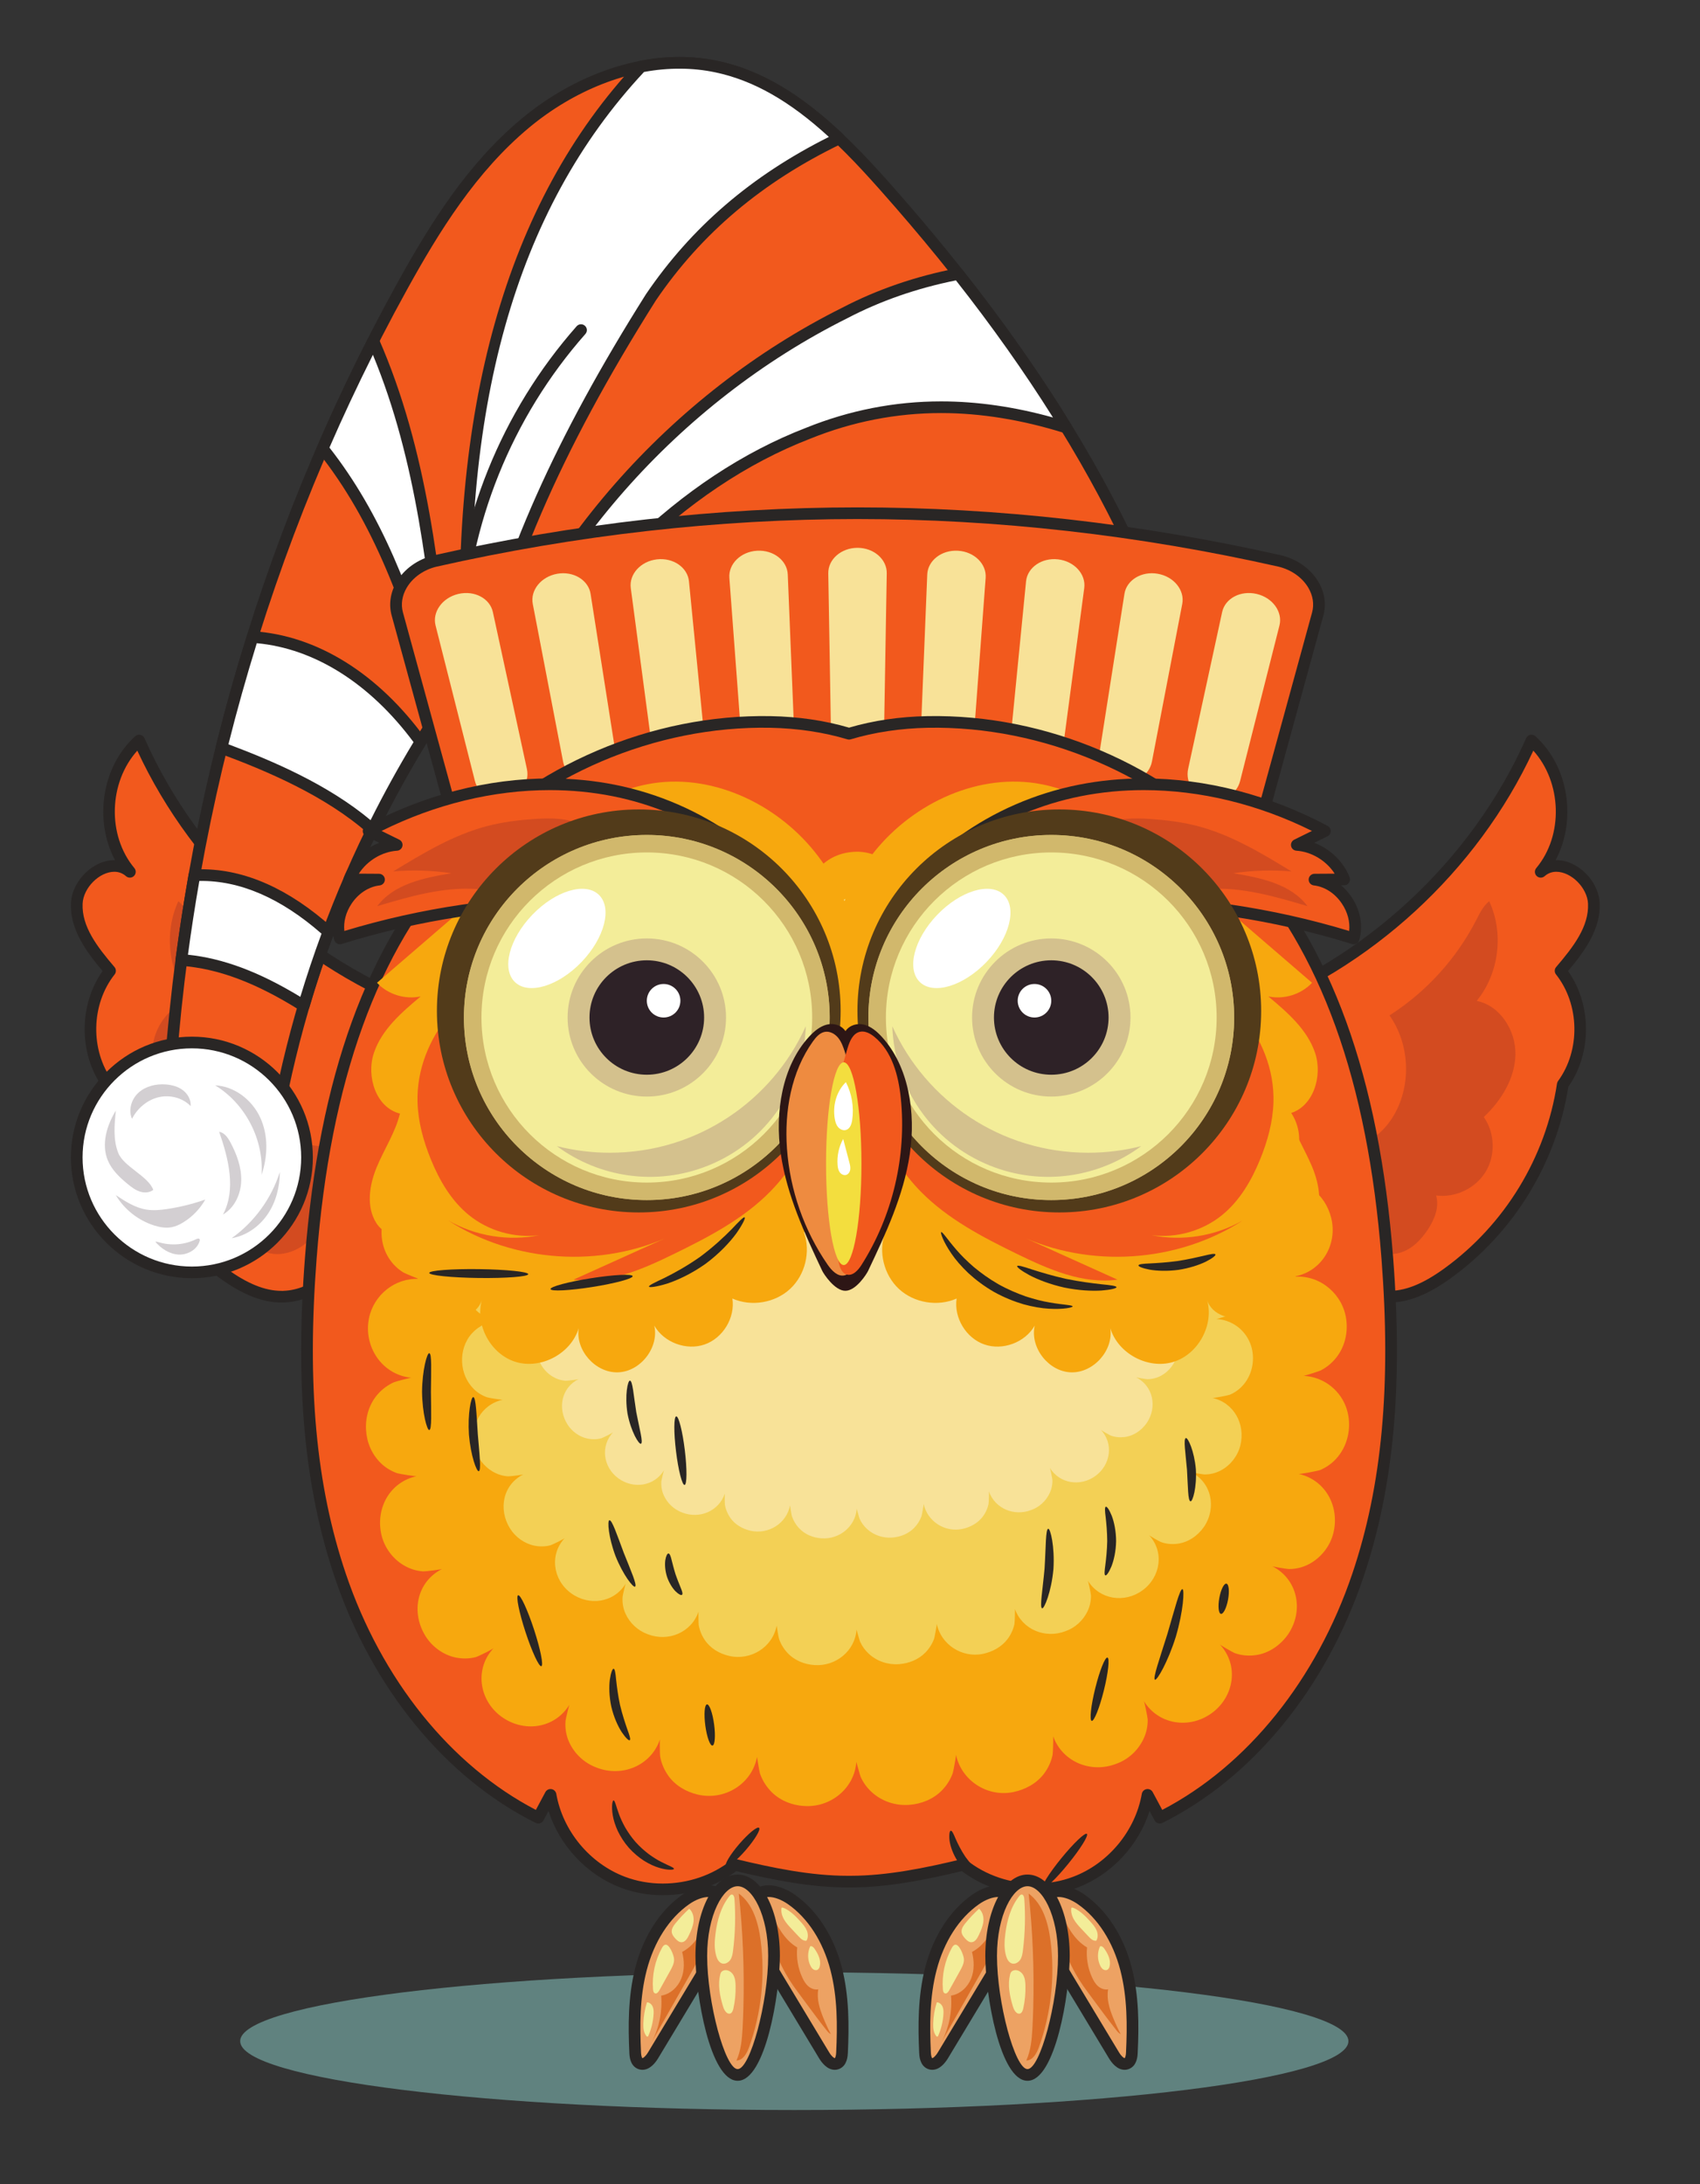 <svg width="109" height="140" viewBox="0 0 109 140" fill="none" xmlns="http://www.w3.org/2000/svg">
<rect x="0" y="0" width="109" height="140" fill="#333333" stroke="none"/>
<g clip-path="url(#clip0_2064_3397)">
<path d="M86.458 130.842C86.458 133.281 70.551 135.258 50.929 135.258C31.306 135.258 15.399 133.281 15.399 130.842C15.399 128.404 31.306 126.427 50.929 126.427C70.551 126.427 86.458 128.404 86.458 130.842Z" fill="#60827F"/>
<path d="M92.821 81.619C91.671 82.451 90.338 83.172 88.918 83.119C86.573 83.033 84.846 80.933 83.68 78.9C81.223 74.612 79.771 69.755 79.472 64.824C87.721 61.894 94.657 55.465 98.195 47.472C100.502 49.556 100.78 53.5 98.788 55.887C100.022 54.793 102.12 56.266 102.194 57.91C102.268 59.556 101.133 60.98 100.061 62.232C101.682 64.279 101.742 67.411 100.202 69.519C99.475 74.312 96.754 78.773 92.821 81.619Z" fill="#F2591D"/>
<path d="M79.864 65.08C80.196 69.852 81.626 74.561 84.005 78.713C85.502 81.323 87.16 82.679 88.932 82.745C90.042 82.787 91.195 82.332 92.601 81.315C96.48 78.509 99.115 74.189 99.831 69.462C99.84 69.402 99.864 69.346 99.899 69.297C101.344 67.321 101.288 64.382 99.767 62.463C99.656 62.323 99.659 62.124 99.776 61.989C100.889 60.686 101.883 59.396 101.82 57.926C101.774 56.914 100.748 55.883 99.786 55.883C99.501 55.883 99.249 55.978 99.038 56.165C98.891 56.296 98.669 56.29 98.528 56.154C98.387 56.018 98.375 55.797 98.501 55.647C100.265 53.535 100.139 50.146 98.313 48.118C94.725 55.849 87.879 62.149 79.864 65.08ZM89.064 83.495C89.011 83.495 88.958 83.494 88.904 83.492C86.855 83.417 84.988 81.934 83.355 79.085C80.872 74.751 79.4 69.828 79.098 64.846C79.088 64.68 79.189 64.527 79.347 64.471C87.456 61.59 94.374 55.178 97.852 47.32C97.901 47.21 97.999 47.13 98.117 47.105C98.236 47.08 98.357 47.113 98.446 47.194C100.604 49.143 101.094 52.602 99.742 55.136C101.133 55.103 102.504 56.46 102.567 57.893C102.641 59.537 101.633 60.946 100.54 62.246C102.06 64.393 102.077 67.51 100.558 69.663C99.792 74.552 97.057 79.015 93.041 81.921C91.556 82.995 90.293 83.495 89.064 83.495Z" fill="#292625"/>
<path d="M92.079 76.632C92.299 77.371 91.979 78.165 91.555 78.809C91.128 79.457 90.557 80.054 89.816 80.288C88.678 80.647 87.398 80.025 86.7 79.059C86.001 78.094 85.785 76.86 85.747 75.67C85.727 75.053 85.754 74.414 86.021 73.857C86.084 73.726 86.165 73.595 86.292 73.525C86.412 73.459 86.554 73.455 86.69 73.443C87.846 73.335 88.811 72.466 89.389 71.461C90.508 69.514 90.388 66.925 89.092 65.091C91.434 63.595 93.369 61.471 94.64 59.003C94.87 58.556 95.091 58.083 95.484 57.77C96.44 59.822 96.116 62.406 94.683 64.16C96.191 64.463 97.198 66.068 97.165 67.603C97.133 69.138 96.256 70.551 95.137 71.605C95.852 72.619 95.9 74.057 95.255 75.116C94.611 76.176 93.31 76.796 92.079 76.632Z" fill="#D34B20"/>
<path d="M14.295 81.619C15.445 82.451 16.778 83.172 18.198 83.119C20.543 83.033 22.27 80.933 23.436 78.9C25.893 74.612 27.345 69.755 27.644 64.824C19.395 61.894 12.458 55.465 8.921 47.472C6.613 49.556 6.335 53.5 8.328 55.887C7.094 54.793 4.996 56.266 4.923 57.91C4.85 59.556 5.984 60.98 7.055 62.232C5.435 64.279 5.374 67.411 6.915 69.519C7.641 74.312 10.362 78.773 14.295 81.619Z" fill="#F2591D"/>
<path d="M7.331 55.883C6.368 55.883 5.343 56.914 5.297 57.926C5.233 59.396 6.227 60.686 7.34 61.989C7.456 62.124 7.46 62.323 7.35 62.463C5.83 64.383 5.773 67.321 7.218 69.297C7.253 69.346 7.276 69.402 7.285 69.462C8.001 74.189 10.637 78.509 14.515 81.315C15.866 82.292 16.989 82.747 18.052 82.747C18.109 82.757 18.14 82.746 18.184 82.745C19.957 82.679 21.614 81.323 23.11 78.713C25.491 74.561 26.92 69.852 27.252 65.08C19.238 62.148 12.391 55.849 8.804 48.118C6.977 50.146 6.853 53.535 8.615 55.646C8.741 55.797 8.729 56.018 8.588 56.154C8.448 56.29 8.226 56.295 8.079 56.165C7.867 55.978 7.615 55.883 7.331 55.883ZM18.053 83.495C18.052 83.495 18.052 83.495 18.052 83.495C16.824 83.495 15.56 82.995 14.075 81.921C10.06 79.015 7.324 74.552 6.558 69.663C5.038 67.51 5.057 64.393 6.577 62.246C5.482 60.946 4.476 59.537 4.549 57.893C4.613 56.46 5.99 55.107 7.374 55.136C6.023 52.602 6.512 49.143 8.67 47.194C8.759 47.113 8.88 47.08 8.999 47.105C9.117 47.13 9.216 47.21 9.264 47.32C12.742 55.178 19.66 61.59 27.77 64.471C27.927 64.527 28.028 64.68 28.018 64.846C27.716 69.828 26.244 74.751 23.761 79.085C22.128 81.934 20.261 83.417 18.212 83.492C18.159 83.494 18.105 83.495 18.053 83.495Z" fill="#292625"/>
<path d="M14.841 76.632C14.621 77.371 14.942 78.165 15.366 78.809C15.792 79.457 16.364 80.054 17.105 80.288C18.243 80.647 19.523 80.025 20.221 79.059C20.92 78.094 21.136 76.86 21.174 75.67C21.194 75.053 21.166 74.414 20.9 73.857C20.837 73.726 20.756 73.595 20.628 73.525C20.509 73.459 20.366 73.455 20.23 73.443C19.075 73.335 18.11 72.466 17.532 71.461C16.413 69.514 16.533 66.925 17.828 65.091C15.487 63.595 13.552 61.471 12.28 59.003C12.051 58.556 11.829 58.083 11.436 57.77C10.481 59.822 10.805 62.406 12.238 64.16C10.729 64.463 9.723 66.068 9.755 67.603C9.788 69.138 10.665 70.551 11.783 71.605C11.069 72.619 11.021 74.057 11.665 75.116C12.31 76.176 13.611 76.796 14.841 76.632Z" fill="#D34B20"/>
<path d="M10.73 71.832C12.898 72.887 15.066 73.942 17.233 74.996C18.76 63.597 23.12 52.587 29.815 43.226C30.763 47.022 31.711 50.816 32.659 54.612C47.19 51.139 61.954 48.632 76.818 47.112C73.573 33.861 65.773 22.122 56.702 11.916C53.721 8.563 50.309 5.181 45.912 4.265C41.606 3.368 37.068 5.082 33.688 7.891C30.308 10.701 27.915 14.501 25.791 18.344C16.748 34.705 11.55 53.166 10.73 71.832Z" fill="#F2591D"/>
<path d="M11.115 71.604L16.932 74.434C18.529 63.145 22.873 52.29 29.51 43.009C29.595 42.891 29.74 42.831 29.885 42.859C30.028 42.886 30.143 42.994 30.178 43.136L32.932 54.162C47.179 50.774 61.781 48.293 76.35 46.785C73.454 35.318 66.931 23.989 56.421 12.165C53.61 9.001 50.241 5.55 45.836 4.631C45.097 4.478 44.33 4.4 43.554 4.4C40.326 4.4 36.817 5.777 33.928 8.179C30.528 11.005 28.166 14.822 26.119 18.525C17.152 34.747 11.967 53.096 11.115 71.604ZM17.233 75.37C17.177 75.37 17.121 75.358 17.069 75.332L10.566 72.169C10.432 72.103 10.349 71.965 10.356 71.816C11.178 53.111 16.401 34.558 25.462 18.164C27.545 14.396 29.954 10.509 33.448 7.604C36.47 5.092 40.153 3.652 43.554 3.652C44.382 3.652 45.2 3.735 45.989 3.899C50.398 4.818 53.878 8.176 56.982 11.668C67.702 23.729 74.309 35.294 77.182 47.023C77.207 47.129 77.187 47.24 77.124 47.328C77.061 47.416 76.964 47.473 76.856 47.485C62.055 48.998 47.214 51.518 32.746 54.975C32.545 55.023 32.345 54.901 32.295 54.702L29.649 44.11C23.25 53.284 19.089 63.963 17.604 75.045C17.589 75.165 17.516 75.269 17.41 75.326C17.355 75.355 17.294 75.37 17.233 75.37Z" fill="#292625"/>
<path d="M12.465 56.107C12.146 57.911 11.866 59.722 11.629 61.538C14.415 61.738 17.021 62.932 19.476 64.477C19.946 62.88 20.475 61.3 21.056 59.74C18.582 57.525 15.655 55.945 12.465 56.107Z" fill="white"/>
<path d="M12.051 61.2C14.315 61.435 16.626 62.301 19.257 63.901C19.66 62.565 20.116 61.206 20.615 59.85C18.002 57.567 15.373 56.43 12.781 56.471C12.504 58.06 12.259 59.648 12.051 61.2ZM19.476 64.851C19.406 64.851 19.336 64.831 19.276 64.793C16.423 62.998 13.985 62.082 11.602 61.911C11.499 61.904 11.403 61.854 11.338 61.775C11.273 61.695 11.243 61.592 11.257 61.49C11.49 59.707 11.772 57.875 12.095 56.043C12.126 55.871 12.271 55.743 12.445 55.734C12.603 55.726 12.759 55.722 12.916 55.722C15.711 55.722 18.534 56.98 21.306 59.462C21.421 59.565 21.461 59.726 21.407 59.871C20.82 61.449 20.291 63.034 19.835 64.582C19.802 64.694 19.718 64.785 19.608 64.826C19.565 64.843 19.521 64.851 19.476 64.851Z" fill="#292625"/>
<path d="M16.195 40.835C15.461 43.184 14.794 45.554 14.201 47.943C17.618 49.21 21.215 50.808 23.881 53.173C24.823 51.254 25.854 49.378 26.964 47.552C24.309 43.893 20.545 41.116 16.195 40.835Z" fill="white"/>
<path d="M14.646 47.71C17.519 48.789 21.039 50.3 23.76 52.575C24.601 50.89 25.526 49.21 26.515 47.572C23.72 43.811 20.169 41.572 16.464 41.231C15.794 43.396 15.182 45.572 14.646 47.71ZM23.882 53.547C23.791 53.547 23.702 53.514 23.633 53.453C20.862 50.996 17.068 49.405 14.071 48.294C13.892 48.228 13.792 48.038 13.838 47.853C14.42 45.504 15.093 43.105 15.838 40.724C15.889 40.559 16.053 40.445 16.22 40.462C20.321 40.728 24.245 43.168 27.268 47.333C27.356 47.454 27.363 47.617 27.285 47.746C26.174 49.573 25.142 51.455 24.218 53.338C24.167 53.442 24.069 53.517 23.954 53.54C23.93 53.545 23.906 53.547 23.882 53.547Z" fill="#292625"/>
<path d="M30.365 45.429C32.267 35.916 36.417 27.485 41.736 19.055C45.009 14.242 49.167 11.106 53.798 8.874C51.518 6.709 48.95 4.898 45.912 4.265C44.317 3.933 42.691 3.96 41.103 4.267C31.323 14.669 29.214 29.55 29.985 43.909C30.112 44.415 30.238 44.922 30.365 45.429Z" fill="white"/>
<path d="M41.293 4.613C33.022 13.469 29.442 26.262 30.351 43.712C32.164 35.793 35.621 28.047 41.419 18.857C44.342 14.558 48.18 11.26 53.146 8.778C50.622 6.465 48.288 5.143 45.836 4.632C44.396 4.332 42.854 4.326 41.293 4.613ZM30.366 45.804C30.194 45.804 30.044 45.687 30.002 45.52L29.622 44C29.617 43.977 29.613 43.953 29.612 43.93C28.669 26.363 32.443 12.933 40.83 4.012C40.884 3.955 40.955 3.916 41.032 3.901C42.73 3.573 44.416 3.572 45.989 3.9C48.711 4.467 51.274 5.962 54.057 8.604C54.146 8.688 54.188 8.812 54.169 8.933C54.15 9.054 54.072 9.158 53.962 9.212C48.879 11.661 44.981 14.95 42.047 19.266C35.906 29 32.414 37.095 30.733 45.503C30.699 45.675 30.55 45.8 30.375 45.804C30.371 45.804 30.368 45.804 30.366 45.804Z" fill="#292625"/>
<path d="M51.814 27.772C57.478 25.484 63.033 25.737 68.35 27.4C66.261 23.99 63.934 20.709 61.444 17.561C58.914 18.049 56.468 18.858 54.166 20.061C43.481 25.393 34.562 35.125 30.705 46.788C30.837 47.316 30.969 47.845 31.101 48.374C35.648 39.432 42.702 31.292 51.814 27.772Z" fill="white"/>
<path d="M31.095 46.802L31.225 47.323C36.383 37.585 43.618 30.537 51.679 27.424C54.459 26.301 57.374 25.73 60.338 25.73C62.648 25.73 65.057 26.077 67.514 26.762C65.679 23.841 63.589 20.89 61.292 17.973C58.788 18.476 56.45 19.29 54.339 20.393C43.488 25.807 34.808 35.673 31.095 46.802ZM31.101 48.748C31.087 48.748 31.073 48.747 31.059 48.746C30.904 48.728 30.776 48.616 30.738 48.465L30.341 46.878C30.324 46.81 30.327 46.738 30.349 46.67C34.104 35.315 42.945 25.242 53.998 19.727C56.23 18.561 58.713 17.707 61.373 17.195C61.51 17.167 61.652 17.22 61.738 17.33C64.316 20.587 66.636 23.892 68.637 27.151C68.696 27.217 68.732 27.304 68.732 27.4C68.732 27.606 68.565 27.774 68.358 27.774C68.355 27.774 68.353 27.774 68.35 27.774C68.313 27.774 68.275 27.768 68.238 27.757C65.526 26.908 62.868 26.478 60.338 26.478C57.471 26.478 54.65 27.03 51.955 28.119C43.82 31.261 36.535 38.514 31.435 48.543C31.371 48.67 31.241 48.748 31.101 48.748Z" fill="#292625"/>
<path d="M20.69 28.747C24.492 33.523 26.515 39.503 28.217 45.568C28.364 45.344 28.515 45.121 28.664 44.898C27.867 37 27.133 29.136 23.938 21.855C22.786 24.119 21.699 26.416 20.69 28.747Z" fill="white"/>
<path d="M21.123 28.691C24.449 32.94 26.416 38.002 28.217 44.205C27.491 36.991 26.723 29.547 23.909 22.743C22.909 24.738 21.974 26.735 21.123 28.691ZM28.217 45.942C28.198 45.942 28.179 45.941 28.16 45.938C28.014 45.916 27.896 45.81 27.856 45.669C25.952 38.885 23.955 33.45 20.397 28.98C20.311 28.872 20.291 28.725 20.346 28.599C21.328 26.329 22.424 24.003 23.603 21.686C23.669 21.557 23.813 21.48 23.948 21.481C24.093 21.486 24.223 21.573 24.281 21.705C27.427 28.874 28.218 36.727 28.982 44.32L29.037 44.861C29.045 44.947 29.024 45.034 28.976 45.106L28.834 45.317C28.732 45.469 28.63 45.62 28.53 45.773C28.461 45.88 28.342 45.942 28.217 45.942Z" fill="#292625"/>
<path d="M29.368 41.118C29.362 41.118 29.357 41.118 29.352 41.118C29.145 41.109 28.985 40.935 28.993 40.729C29.299 33.431 32.133 26.394 36.972 20.914C37.11 20.758 37.346 20.744 37.501 20.881C37.657 21.017 37.671 21.253 37.535 21.408C32.808 26.76 30.041 33.633 29.742 40.76C29.734 40.961 29.568 41.118 29.368 41.118Z" fill="#292625"/>
<path d="M77.811 53.406C62.508 49.987 47.454 49.988 32.151 53.406C30.69 53.762 29.195 52.932 28.805 51.507C27.694 47.455 26.583 43.402 25.472 39.35C25.081 37.925 26.162 36.383 27.896 35.962C46.005 31.876 63.957 31.876 82.066 35.962C83.8 36.383 84.881 37.925 84.49 39.35C83.379 43.402 82.269 47.455 81.158 51.507C80.767 52.932 79.272 53.762 77.811 53.406Z" fill="#F2591D"/>
<path d="M54.982 50.468C62.542 50.468 70.251 51.334 77.893 53.042C79.191 53.355 80.471 52.597 80.797 51.408L84.13 39.252C84.27 38.739 84.184 38.179 83.887 37.676C83.498 37.018 82.802 36.526 81.978 36.325C72.999 34.3 63.914 33.272 54.981 33.272C46.049 33.272 36.964 34.3 27.979 36.327C27.161 36.526 26.465 37.018 26.077 37.676C25.78 38.179 25.693 38.739 25.834 39.252L29.166 51.408C29.442 52.413 30.389 53.114 31.47 53.114C31.669 53.114 31.869 53.09 32.064 53.043C39.713 51.334 47.422 50.468 54.982 50.468ZM78.493 53.862C78.235 53.862 77.976 53.831 77.723 53.77C70.141 52.076 62.487 51.216 54.982 51.216C47.477 51.216 39.823 52.076 32.234 53.772C31.988 53.831 31.729 53.862 31.47 53.862C30.053 53.862 28.808 52.935 28.444 51.606L25.111 39.449C24.917 38.739 25.03 37.975 25.431 37.296C25.922 36.465 26.788 35.847 27.808 35.599C36.853 33.558 45.994 32.524 54.981 32.524C63.969 32.524 73.11 33.558 82.149 35.598C83.175 35.847 84.042 36.465 84.532 37.296C84.933 37.975 85.047 38.74 84.853 39.449L81.52 51.606C81.156 52.934 79.911 53.862 78.493 53.862Z" fill="#292625"/>
<path d="M33.783 49.29C33.973 50.164 33.391 51.031 32.486 51.243C31.58 51.454 30.671 50.937 30.452 50.069C29.61 46.745 28.769 43.42 27.927 40.094C27.708 39.227 28.361 38.313 29.391 38.072C30.421 37.831 31.412 38.36 31.602 39.235C32.329 42.586 33.056 45.938 33.783 49.29Z" fill="#F8E298"/>
<path d="M39.464 48.233C39.603 49.116 38.973 49.948 38.06 50.106C37.147 50.265 36.272 49.696 36.103 48.817C35.455 45.449 34.807 42.081 34.16 38.713C33.991 37.835 34.694 36.96 35.733 36.779C36.771 36.598 37.728 37.185 37.867 38.068C38.4 41.457 38.932 44.844 39.464 48.233Z" fill="#F8E298"/>
<path d="M45.184 47.505C45.271 48.395 44.596 49.189 43.677 49.295C42.758 49.401 41.919 48.782 41.801 47.895C41.349 44.495 40.897 41.096 40.444 37.696C40.327 36.809 41.077 35.977 42.122 35.856C43.168 35.736 44.088 36.376 44.175 37.266C44.511 40.679 44.847 44.092 45.184 47.505Z" fill="#F8E298"/>
<path d="M50.927 47.108C50.963 48.002 50.245 48.755 49.322 48.809C48.4 48.861 47.598 48.195 47.532 47.303C47.276 43.883 47.021 40.463 46.765 37.043C46.699 36.151 47.494 35.363 48.543 35.303C49.593 35.243 50.474 35.934 50.51 36.828C50.649 40.255 50.788 43.682 50.927 47.108Z" fill="#F8E298"/>
<path d="M56.681 47.04C56.666 47.935 55.905 48.645 54.982 48.645C54.058 48.645 53.297 47.935 53.282 47.04C53.224 43.611 53.165 40.182 53.107 36.753C53.092 35.859 53.931 35.117 54.982 35.117C56.032 35.117 56.872 35.859 56.857 36.753C56.798 40.182 56.74 43.611 56.681 47.04Z" fill="#F8E298"/>
<path d="M62.431 47.303C62.364 48.195 61.563 48.861 60.641 48.809C59.718 48.755 59 48.002 59.036 47.108C59.175 43.682 59.314 40.255 59.453 36.828C59.489 35.934 60.37 35.243 61.419 35.303C62.469 35.363 63.265 36.151 63.198 37.043C62.942 40.463 62.687 43.883 62.431 47.303Z" fill="#F8E298"/>
<path d="M68.162 47.895C68.044 48.782 67.205 49.401 66.286 49.295C65.367 49.189 64.692 48.395 64.78 47.505C65.116 44.092 65.452 40.679 65.788 37.266C65.876 36.376 66.796 35.736 67.841 35.856C68.886 35.977 69.637 36.809 69.519 37.696C69.067 41.096 68.614 44.495 68.162 47.895Z" fill="#F8E298"/>
<path d="M73.86 48.817C73.691 49.696 72.816 50.265 71.903 50.106C70.989 49.948 70.36 49.116 70.499 48.233C71.031 44.844 71.563 41.457 72.096 38.068C72.234 37.185 73.191 36.598 74.23 36.779C75.269 36.96 75.972 37.835 75.803 38.713C75.155 42.081 74.508 45.449 73.86 48.817Z" fill="#F8E298"/>
<path d="M79.512 50.069C79.292 50.937 78.383 51.454 77.478 51.243C76.573 51.031 75.99 50.164 76.18 49.29C76.907 45.938 77.634 42.586 78.361 39.235C78.551 38.36 79.542 37.831 80.572 38.072C81.602 38.313 82.255 39.227 82.036 40.094C81.195 43.42 80.353 46.745 79.512 50.069Z" fill="#F8E298"/>
<path d="M88.951 80.643C88.233 71.362 85.936 61.723 79.617 54.876C74.518 49.352 66.994 46.141 59.47 46.279C57.793 46.31 56.063 46.546 54.439 47.035C52.815 46.546 51.085 46.31 49.408 46.279C41.884 46.141 34.36 49.352 29.262 54.876C22.942 61.723 20.645 71.362 19.928 80.643C19.399 87.48 19.619 94.489 21.813 100.987C24.008 107.484 28.367 113.457 34.515 116.519C34.776 116.031 35.038 115.544 35.299 115.056C35.736 117.55 37.56 119.754 39.932 120.653C42.303 121.552 45.134 121.113 47.12 119.538C49.471 120.104 52.017 120.63 54.439 120.617C56.861 120.63 59.407 120.104 61.758 119.538C63.744 121.113 66.576 121.552 68.946 120.653C71.318 119.754 73.142 117.55 73.579 115.056C73.84 115.544 74.102 116.031 74.363 116.519C80.511 113.457 84.87 107.484 87.065 100.987C89.259 94.489 89.479 87.48 88.951 80.643Z" fill="#F2591D"/>
<path d="M61.758 119.164C61.841 119.164 61.924 119.193 61.991 119.246C63.206 120.21 64.766 120.74 66.382 120.74C67.231 120.74 68.049 120.594 68.813 120.304C71.069 119.449 72.794 117.363 73.21 114.991C73.237 114.834 73.362 114.712 73.519 114.687C73.679 114.661 73.834 114.739 73.909 114.879L74.52 116.019C79.979 113.175 84.41 107.674 86.71 100.867C88.613 95.232 89.206 88.815 88.577 80.672C87.694 69.263 84.674 60.907 79.341 55.129C74.336 49.707 66.88 46.514 59.476 46.653C57.754 46.685 56.05 46.94 54.547 47.393C54.477 47.414 54.401 47.414 54.331 47.393C52.828 46.94 51.123 46.685 49.401 46.653C42.014 46.51 34.541 49.707 29.537 55.129C24.204 60.908 21.183 69.263 20.301 80.672C19.672 88.814 20.265 95.231 22.169 100.867C24.468 107.674 28.898 113.175 34.358 116.019L34.968 114.879C35.044 114.739 35.199 114.66 35.359 114.687C35.516 114.712 35.64 114.834 35.668 114.991C36.083 117.363 37.809 119.448 40.065 120.304C40.829 120.594 41.647 120.74 42.496 120.74C44.112 120.74 45.671 120.21 46.887 119.246C46.977 119.174 47.095 119.148 47.208 119.175C49.514 119.73 51.976 120.243 54.349 120.243H54.437H54.529C56.902 120.243 59.363 119.73 61.67 119.175C61.699 119.168 61.729 119.164 61.758 119.164ZM66.382 121.488C64.661 121.488 62.996 120.941 61.671 119.944C59.37 120.493 56.919 120.991 54.529 120.991H54.437H54.349C51.958 120.991 49.508 120.493 47.207 119.944C45.882 120.941 44.217 121.488 42.496 121.488C41.555 121.488 40.648 121.325 39.798 121.003C37.614 120.174 35.878 118.304 35.169 116.09L34.845 116.695C34.749 116.874 34.529 116.944 34.347 116.853C28.563 113.973 23.865 108.233 21.459 101.106C19.521 95.371 18.916 88.86 19.554 80.614C20.45 69.031 23.534 60.529 28.985 54.623C34.132 49.046 41.805 45.767 49.415 45.905C51.189 45.938 52.879 46.186 54.439 46.644C55.999 46.186 57.688 45.938 59.462 45.905C67.081 45.762 74.745 49.046 79.892 54.623C85.343 60.529 88.428 69.031 89.324 80.614C89.962 88.861 89.356 95.373 87.419 101.106C85.012 108.233 80.315 113.973 74.531 116.853C74.35 116.944 74.129 116.874 74.033 116.695L73.708 116.09C73 118.304 71.264 120.174 69.08 121.003C68.23 121.325 67.323 121.488 66.382 121.488Z" fill="#292625"/>
<path d="M86.283 90.139C85.844 89.018 84.788 88.253 83.581 88.195C83.581 88.213 84.562 87.909 84.675 87.851C85.09 87.64 85.451 87.332 85.729 86.959C86.233 86.285 86.426 85.428 86.321 84.599C86.119 83 84.704 81.754 83.075 81.836C83.074 81.828 83.073 81.82 83.072 81.812C84.788 81.462 85.772 79.733 85.352 78.065C85.162 77.313 84.745 76.651 84.105 76.2C83.74 75.942 83.317 75.776 82.874 75.71C82.736 75.689 81.567 75.738 81.581 75.775C83.163 75.046 83.747 73.132 82.944 71.605C82.143 70.085 80.317 69.393 78.763 70.255C78.773 70.269 79.436 69.495 79.501 69.386C79.715 69.025 79.842 68.624 79.886 68.207C79.976 67.367 79.68 66.505 79.13 65.868C78.01 64.568 76.079 64.302 74.758 65.478C74.763 65.482 75.218 64.654 75.258 64.54C75.404 64.123 75.448 63.682 75.398 63.244C75.303 62.41 74.837 61.652 74.176 61.142C72.815 60.078 70.832 60.259 69.799 61.682C69.811 61.69 70.078 60.713 70.09 60.586C70.133 60.134 70.063 59.679 69.898 59.256C69.608 58.512 69.013 57.916 68.294 57.576C66.736 56.828 64.839 57.431 64.137 59.039C64.141 59.04 64.205 58.102 64.193 57.981C64.15 57.545 64.004 57.13 63.778 56.756C63.366 56.077 62.679 55.596 61.917 55.388C60.198 54.918 58.386 55.898 58.039 57.682C58.051 57.684 57.881 56.687 57.838 56.566C57.697 56.174 57.472 55.821 57.179 55.524C56.586 54.925 55.742 54.581 54.896 54.599C54.037 54.618 53.225 54.916 52.617 55.535C52.325 55.832 52.102 56.19 51.964 56.583C51.921 56.704 51.757 57.7 51.768 57.698C51.422 55.967 49.73 55.029 48.049 55.379C47.269 55.541 46.556 56.017 46.108 56.674C45.861 57.036 45.696 57.445 45.634 57.88C45.615 58.013 45.658 59.093 45.677 59.086C44.965 57.477 43.107 56.92 41.543 57.627C40.777 57.973 40.166 58.632 39.885 59.421C39.752 59.796 39.695 60.191 39.725 60.588C39.735 60.722 40.009 61.769 40.028 61.758C38.986 60.336 37.049 60.191 35.675 61.215C35.001 61.717 34.546 62.492 34.441 63.323C34.392 63.718 34.421 64.117 34.537 64.499C34.575 64.628 35.072 65.594 35.089 65.578C33.761 64.408 31.837 64.687 30.716 65.987C29.592 67.293 29.754 69.296 31.122 70.354C31.126 70.348 30.226 70.05 30.107 70.031C29.663 69.961 29.202 69.993 28.775 70.133C27.955 70.403 27.329 70.99 26.933 71.745C26.129 73.273 26.742 75.191 28.32 75.91C28.334 75.873 27.164 75.829 27.025 75.85C26.582 75.918 26.16 76.087 25.796 76.347C25.16 76.802 24.749 77.467 24.559 78.219C24.341 79.086 24.491 80.032 25.01 80.766C25.237 81.089 25.529 81.363 25.865 81.569C25.968 81.632 26.856 81.992 26.857 81.981C25.327 81.907 23.96 83.011 23.659 84.5C23.293 86.309 24.488 88.13 26.37 88.316C26.37 88.296 25.378 88.553 25.263 88.604C24.88 88.776 24.532 89.028 24.25 89.339C23.686 89.963 23.424 90.805 23.468 91.636C23.509 92.439 23.82 93.193 24.392 93.766C24.689 94.063 25.054 94.288 25.449 94.431C25.577 94.477 26.739 94.667 26.733 94.622C24.97 94.994 24.057 96.724 24.465 98.421C24.653 99.201 25.176 99.909 25.86 100.323C26.25 100.559 26.683 100.703 27.139 100.73C27.265 100.738 28.409 100.603 28.387 100.554C26.705 101.377 26.332 103.37 27.294 104.896C27.72 105.57 28.436 106.092 29.222 106.252C29.65 106.339 30.092 106.335 30.515 106.222C30.641 106.189 31.745 105.658 31.694 105.602C30.41 106.913 30.691 108.972 32.139 110.034C33.571 111.084 35.568 110.823 36.517 109.265C36.494 109.252 36.267 110.213 36.259 110.327C36.225 110.779 36.298 111.243 36.484 111.657C36.829 112.427 37.477 113.025 38.269 113.313C39.894 113.94 41.739 113.183 42.312 111.51C42.301 111.507 42.305 112.459 42.325 112.576C42.399 113.013 42.573 113.425 42.823 113.79C43.269 114.441 43.978 114.859 44.738 115.037C46.452 115.437 48.207 114.367 48.539 112.626C48.537 112.626 48.684 113.549 48.722 113.666C48.861 114.082 49.092 114.462 49.389 114.786C49.947 115.393 50.746 115.72 51.562 115.769C53.243 115.882 54.782 114.648 54.906 112.946C54.912 112.946 55.134 113.789 55.181 113.896C55.349 114.271 55.595 114.61 55.901 114.886C56.554 115.478 57.431 115.764 58.307 115.695C59.087 115.634 59.85 115.329 60.399 114.762C60.7 114.452 60.937 114.078 61.085 113.673C61.132 113.546 61.316 112.49 61.299 112.492C61.646 114.141 63.31 115.218 64.967 114.877C65.734 114.72 66.465 114.327 66.942 113.695C67.207 113.343 67.397 112.931 67.488 112.5C67.516 112.37 67.547 111.282 67.522 111.289C68.113 112.949 69.954 113.693 71.572 113.063C72.326 112.797 72.953 112.221 73.302 111.505C73.499 111.103 73.597 110.665 73.587 110.216C73.584 110.09 73.365 109.008 73.331 109.026C74.268 110.566 76.265 110.858 77.695 109.815C79.142 108.759 79.461 106.73 78.197 105.395C78.17 105.423 79.052 105.923 79.157 105.963C79.586 106.122 80.049 106.159 80.501 106.099C81.362 105.986 82.119 105.448 82.604 104.742C83.609 103.239 83.214 101.218 81.558 100.389C81.545 100.418 82.525 100.58 82.639 100.58C83.103 100.584 83.556 100.466 83.963 100.246C84.714 99.839 85.283 99.108 85.491 98.278C85.916 96.582 84.989 94.844 83.231 94.473C83.221 94.539 84.51 94.288 84.647 94.231C85.159 94.017 85.592 93.663 85.912 93.211C86.535 92.332 86.672 91.141 86.283 90.139C86.439 90.54 86.126 89.739 86.283 90.139Z" fill="#F7A80E"/>
<path d="M80.162 86.117C79.809 85.215 78.96 84.599 77.989 84.552C77.989 84.567 78.778 84.322 78.869 84.276C79.203 84.106 79.493 83.858 79.717 83.558C80.123 83.016 80.278 82.326 80.194 81.659C80.031 80.373 78.892 79.371 77.582 79.436C77.582 79.43 77.581 79.424 77.58 79.418C78.96 79.136 79.752 77.745 79.414 76.403C79.261 75.798 78.926 75.265 78.411 74.902C78.117 74.695 77.776 74.561 77.421 74.508C77.309 74.492 76.369 74.531 76.381 74.561C77.653 73.974 78.123 72.434 77.476 71.206C76.832 69.983 75.363 69.426 74.113 70.12C74.121 70.131 74.655 69.509 74.707 69.421C74.879 69.13 74.981 68.808 75.017 68.472C75.088 67.796 74.851 67.103 74.409 66.59C73.507 65.545 71.954 65.331 70.891 66.277C70.895 66.28 71.261 65.614 71.293 65.522C71.411 65.187 71.446 64.832 71.406 64.48C71.329 63.809 70.954 63.199 70.423 62.788C69.328 61.933 67.733 62.078 66.902 63.223C66.911 63.229 67.127 62.444 67.136 62.342C67.171 61.978 67.114 61.611 66.981 61.271C66.748 60.673 66.269 60.193 65.691 59.92C64.437 59.318 62.912 59.803 62.347 61.097C62.35 61.098 62.401 60.343 62.391 60.246C62.357 59.895 62.24 59.561 62.058 59.26C61.727 58.714 61.174 58.327 60.561 58.16C59.178 57.781 57.72 58.57 57.441 60.005C57.451 60.006 57.314 59.205 57.279 59.108C57.166 58.792 56.985 58.508 56.749 58.269C56.272 57.787 55.593 57.51 54.912 57.525C54.221 57.54 53.568 57.78 53.079 58.277C52.844 58.517 52.665 58.805 52.554 59.121C52.52 59.218 52.387 60.019 52.396 60.018C52.118 58.625 50.757 57.871 49.404 58.152C48.776 58.283 48.202 58.666 47.843 59.194C47.644 59.486 47.511 59.814 47.461 60.164C47.446 60.272 47.48 61.141 47.496 61.135C46.923 59.841 45.429 59.392 44.17 59.961C43.554 60.239 43.063 60.769 42.837 61.404C42.729 61.705 42.684 62.023 42.708 62.343C42.716 62.451 42.936 63.293 42.952 63.284C42.113 62.141 40.555 62.023 39.449 62.848C38.907 63.251 38.541 63.875 38.457 64.543C38.417 64.862 38.441 65.182 38.534 65.49C38.565 65.593 38.964 66.37 38.978 66.357C37.91 65.416 36.362 65.64 35.46 66.686C34.555 67.737 34.686 69.348 35.787 70.2C35.79 70.194 35.066 69.955 34.97 69.94C34.613 69.884 34.242 69.909 33.898 70.022C33.239 70.239 32.736 70.711 32.416 71.319C31.77 72.548 32.263 74.091 33.533 74.669C33.544 74.64 32.602 74.604 32.491 74.621C32.135 74.676 31.795 74.811 31.502 75.021C30.99 75.387 30.659 75.922 30.507 76.526C30.331 77.224 30.452 77.986 30.87 78.576C31.052 78.835 31.287 79.056 31.558 79.222C31.64 79.273 32.355 79.562 32.356 79.553C31.125 79.494 30.025 80.382 29.783 81.58C29.488 83.035 30.45 84.5 31.964 84.649C31.964 84.634 31.166 84.84 31.073 84.882C30.765 85.02 30.485 85.223 30.258 85.473C29.805 85.974 29.594 86.653 29.629 87.321C29.663 87.966 29.912 88.573 30.372 89.034C30.611 89.273 30.905 89.454 31.223 89.569C31.326 89.606 32.261 89.759 32.255 89.723C30.837 90.022 30.103 91.414 30.432 92.779C30.582 93.406 31.003 93.976 31.553 94.309C31.867 94.499 32.215 94.615 32.582 94.637C32.684 94.643 33.604 94.535 33.587 94.496C32.233 95.157 31.933 96.76 32.707 97.988C33.049 98.53 33.626 98.951 34.258 99.079C34.602 99.149 34.958 99.146 35.298 99.055C35.399 99.028 36.288 98.601 36.246 98.556C35.214 99.611 35.44 101.267 36.605 102.121C37.757 102.966 39.363 102.757 40.127 101.503C40.108 101.493 39.926 102.265 39.919 102.357C39.892 102.721 39.951 103.094 40.1 103.427C40.378 104.047 40.899 104.528 41.536 104.76C42.843 105.264 44.328 104.655 44.789 103.309C44.78 103.306 44.783 104.072 44.8 104.167C44.859 104.518 44.999 104.85 45.2 105.144C45.558 105.667 46.129 106.003 46.741 106.146C48.12 106.468 49.531 105.608 49.798 104.207C49.797 104.207 49.915 104.95 49.946 105.043C50.057 105.378 50.243 105.684 50.482 105.944C50.931 106.433 51.574 106.696 52.23 106.735C53.583 106.827 54.821 105.833 54.92 104.464C54.925 104.464 55.103 105.143 55.142 105.228C55.277 105.531 55.475 105.803 55.721 106.025C56.246 106.501 56.951 106.731 57.656 106.676C58.284 106.627 58.898 106.381 59.34 105.925C59.581 105.676 59.772 105.375 59.892 105.049C59.93 104.947 60.077 104.097 60.063 104.099C60.343 105.425 61.681 106.291 63.015 106.018C63.632 105.891 64.219 105.575 64.603 105.067C64.817 104.783 64.969 104.452 65.043 104.105C65.065 104 65.09 103.126 65.07 103.131C65.546 104.467 67.026 105.066 68.328 104.558C68.935 104.344 69.439 103.881 69.72 103.305C69.878 102.981 69.957 102.629 69.949 102.268C69.947 102.166 69.77 101.296 69.743 101.311C70.497 102.55 72.104 102.784 73.254 101.945C74.418 101.096 74.675 99.464 73.657 98.39C73.636 98.412 74.346 98.815 74.431 98.846C74.776 98.974 75.147 99.004 75.511 98.956C76.204 98.865 76.813 98.432 77.203 97.865C78.012 96.656 77.694 95.03 76.362 94.363C76.351 94.385 77.14 94.516 77.231 94.516C77.605 94.519 77.969 94.425 78.297 94.247C78.901 93.92 79.359 93.332 79.526 92.664C79.868 91.299 79.122 89.902 77.708 89.603C77.7 89.656 78.737 89.454 78.847 89.408C79.259 89.236 79.607 88.951 79.865 88.588C80.365 87.881 80.476 86.922 80.162 86.117C80.288 86.439 80.036 85.794 80.162 86.117Z" fill="#F3D055"/>
<path d="M76.006 81.397C75.711 80.643 75.002 80.129 74.191 80.09C74.191 80.102 74.85 79.898 74.926 79.86C75.205 79.718 75.447 79.511 75.634 79.26C75.972 78.808 76.102 78.232 76.032 77.675C75.896 76.601 74.945 75.764 73.851 75.819C73.851 75.814 73.85 75.808 73.849 75.803C75.002 75.568 75.663 74.407 75.38 73.286C75.253 72.781 74.973 72.336 74.543 72.034C74.298 71.86 74.013 71.749 73.716 71.704C73.623 71.69 72.838 71.723 72.848 71.748C73.911 71.258 74.302 69.972 73.763 68.947C73.225 67.926 71.999 67.461 70.955 68.04C70.962 68.05 71.407 67.53 71.451 67.457C71.594 67.214 71.68 66.945 71.709 66.665C71.769 66.1 71.571 65.522 71.201 65.093C70.449 64.22 69.152 64.042 68.265 64.832C68.268 64.835 68.574 64.278 68.601 64.201C68.699 63.922 68.728 63.626 68.695 63.331C68.631 62.771 68.317 62.262 67.874 61.919C66.96 61.205 65.628 61.326 64.934 62.282C64.942 62.287 65.122 61.632 65.13 61.546C65.158 61.242 65.112 60.937 65.001 60.652C64.806 60.153 64.406 59.752 63.923 59.524C62.877 59.022 61.603 59.427 61.131 60.507C61.133 60.508 61.176 59.877 61.168 59.796C61.139 59.503 61.042 59.225 60.889 58.973C60.613 58.517 60.151 58.194 59.64 58.054C58.486 57.739 57.268 58.397 57.035 59.596C57.043 59.596 56.929 58.927 56.9 58.846C56.806 58.583 56.654 58.345 56.457 58.146C56.059 57.743 55.492 57.512 54.924 57.525C54.347 57.537 53.801 57.737 53.393 58.153C53.197 58.353 53.047 58.593 52.955 58.857C52.926 58.938 52.815 59.607 52.823 59.606C52.59 58.444 51.454 57.813 50.325 58.048C49.801 58.157 49.322 58.477 49.022 58.918C48.855 59.161 48.745 59.436 48.703 59.728C48.69 59.818 48.719 60.543 48.732 60.539C48.253 59.458 47.006 59.083 45.955 59.558C45.441 59.791 45.03 60.233 44.842 60.763C44.752 61.015 44.714 61.281 44.733 61.547C44.74 61.637 44.925 62.341 44.938 62.333C44.237 61.378 42.937 61.28 42.013 61.969C41.561 62.306 41.255 62.826 41.185 63.385C41.151 63.65 41.172 63.918 41.249 64.175C41.275 64.261 41.609 64.909 41.62 64.899C40.728 64.113 39.435 64.3 38.683 65.174C37.927 66.051 38.036 67.396 38.955 68.107C38.958 68.102 38.353 67.903 38.273 67.89C37.975 67.843 37.666 67.865 37.379 67.959C36.828 68.139 36.408 68.534 36.141 69.041C35.602 70.067 36.013 71.356 37.074 71.839C37.082 71.814 36.296 71.784 36.203 71.799C35.906 71.844 35.622 71.957 35.378 72.132C34.95 72.438 34.675 72.884 34.547 73.389C34.4 73.972 34.501 74.607 34.85 75.1C35.002 75.317 35.198 75.501 35.424 75.64C35.493 75.682 36.09 75.924 36.09 75.917C35.063 75.867 34.145 76.608 33.943 77.608C33.697 78.823 34.499 80.046 35.763 80.171C35.764 80.159 35.098 80.331 35.02 80.365C34.762 80.481 34.529 80.65 34.339 80.859C33.961 81.278 33.785 81.844 33.814 82.401C33.842 82.941 34.05 83.447 34.435 83.832C34.634 84.032 34.88 84.183 35.145 84.279C35.231 84.31 36.012 84.438 36.007 84.407C34.823 84.657 34.21 85.819 34.484 86.959C34.61 87.483 34.962 87.958 35.421 88.236C35.683 88.395 35.974 88.492 36.28 88.51C36.365 88.515 37.133 88.424 37.119 88.392C35.988 88.944 35.738 90.283 36.384 91.308C36.67 91.761 37.151 92.112 37.679 92.219C37.967 92.277 38.264 92.275 38.547 92.199C38.632 92.176 39.374 91.819 39.339 91.782C38.477 92.663 38.666 94.045 39.639 94.759C40.601 95.465 41.942 95.289 42.579 94.242C42.564 94.234 42.411 94.879 42.406 94.956C42.383 95.26 42.432 95.571 42.557 95.85C42.789 96.367 43.224 96.769 43.756 96.962C44.847 97.383 46.086 96.875 46.471 95.751C46.464 95.748 46.467 96.388 46.48 96.467C46.53 96.76 46.647 97.037 46.815 97.282C47.114 97.719 47.591 98 48.101 98.119C49.252 98.388 50.431 97.67 50.654 96.5C50.653 96.5 50.751 97.12 50.777 97.198C50.87 97.478 51.026 97.734 51.225 97.951C51.6 98.359 52.136 98.579 52.685 98.611C53.814 98.687 54.847 97.858 54.93 96.715C54.935 96.715 55.083 97.281 55.115 97.353C55.228 97.605 55.394 97.833 55.599 98.018C56.038 98.416 56.626 98.608 57.215 98.561C57.739 98.521 58.252 98.316 58.62 97.935C58.822 97.726 58.981 97.475 59.081 97.203C59.113 97.118 59.236 96.409 59.224 96.41C59.458 97.517 60.575 98.241 61.689 98.012C62.204 97.906 62.694 97.642 63.015 97.218C63.193 96.982 63.32 96.705 63.382 96.415C63.4 96.328 63.421 95.598 63.405 95.602C63.802 96.717 65.038 97.217 66.125 96.794C66.632 96.615 67.052 96.228 67.287 95.747C67.419 95.477 67.485 95.183 67.478 94.882C67.476 94.796 67.329 94.07 67.306 94.082C67.935 95.117 69.277 95.312 70.237 94.612C71.21 93.903 71.424 92.54 70.575 91.643C70.556 91.662 71.149 91.998 71.22 92.025C71.508 92.131 71.818 92.156 72.122 92.116C72.701 92.04 73.209 91.679 73.535 91.205C74.21 90.196 73.944 88.838 72.832 88.281C72.823 88.3 73.482 88.409 73.558 88.409C73.87 88.412 74.174 88.333 74.448 88.185C74.952 87.912 75.334 87.42 75.474 86.863C75.76 85.724 75.137 84.557 73.956 84.307C73.95 84.351 74.815 84.183 74.907 84.144C75.251 84.001 75.542 83.763 75.757 83.46C76.175 82.869 76.267 82.069 76.006 81.397C76.11 81.666 75.9 81.127 76.006 81.397Z" fill="#F8E298"/>
<path d="M41.504 50.273C38.279 50.901 35.634 53.123 33.147 55.266C30.155 57.844 27.163 60.421 24.172 62.999C24.87 63.746 25.974 64.089 26.974 63.873C25.756 64.891 24.482 65.987 23.976 67.49C23.469 68.994 24.102 70.997 25.643 71.384C25.348 72.596 24.636 73.659 24.158 74.81C23.68 75.962 23.462 77.353 24.132 78.405C24.803 79.457 26.633 79.71 27.235 78.618C26.955 79.632 26.672 80.671 26.757 81.719C26.841 82.768 27.368 83.844 28.32 84.296C29.272 84.747 30.629 84.314 30.909 83.299C30.427 84.918 31.465 86.828 33.086 87.309C34.707 87.79 36.622 86.757 37.105 85.139C36.889 86.563 38.184 88.017 39.627 87.97C41.069 87.922 42.264 86.385 41.953 84.978C42.572 86.057 44.004 86.592 45.18 86.183C46.356 85.775 47.146 84.468 46.959 83.239C48.168 83.776 49.687 83.524 50.657 82.625C51.628 81.726 51.993 80.233 51.545 78.989C54.191 77.412 55.311 73.715 53.985 70.939C55.312 69.725 55.636 67.775 55.679 65.98C55.775 61.935 54.768 57.755 52.232 54.599C49.695 51.442 45.483 49.498 41.504 50.273Z" fill="#F7A80E"/>
<path d="M66.791 50.273C70.016 50.901 72.661 53.123 75.148 55.266C78.14 57.844 81.132 60.421 84.124 62.999C83.424 63.746 82.321 64.089 81.321 63.873C82.539 64.891 83.813 65.987 84.32 67.49C84.826 68.994 84.194 70.997 82.652 71.384C82.947 72.596 83.659 73.659 84.137 74.81C84.615 75.962 84.833 77.353 84.163 78.405C83.493 79.457 81.662 79.71 81.06 78.618C81.34 79.632 81.623 80.671 81.538 81.719C81.454 82.768 80.927 83.844 79.975 84.296C79.023 84.747 77.666 84.314 77.386 83.299C77.868 84.918 76.831 86.828 75.209 87.309C73.588 87.79 71.674 86.757 71.19 85.139C71.406 86.563 70.111 88.017 68.669 87.97C67.227 87.922 66.031 86.385 66.342 84.978C65.723 86.057 64.292 86.592 63.115 86.183C61.939 85.775 61.15 84.468 61.337 83.239C60.127 83.776 58.608 83.524 57.638 82.625C56.667 81.726 56.303 80.233 56.75 78.989C54.104 77.412 52.984 73.715 54.31 70.939C52.984 69.725 52.659 67.775 52.617 65.98C52.52 61.935 53.527 57.755 56.063 54.599C58.6 51.442 62.812 49.498 66.791 50.273Z" fill="#F7A80E"/>
<path d="M26.771 70.661C26.648 66.468 30.042 62.767 34.009 61.381C37.976 59.995 42.356 60.493 46.442 61.475C48.553 61.983 50.83 62.761 51.927 64.631C52.414 65.462 52.612 66.432 52.684 67.392C52.927 70.669 51.696 74.028 49.392 76.375C47.667 78.134 45.436 79.296 43.221 80.377C41.196 81.365 39.005 82.333 36.773 82.029C38.882 81.078 40.991 80.126 43.1 79.174C38.574 81.322 32.944 80.953 28.737 78.234C30.486 79.238 32.607 79.581 34.584 79.178C32.987 79.381 31.316 78.905 30.067 77.891C28.934 76.972 28.175 75.667 27.625 74.317C27.149 73.152 26.808 71.918 26.771 70.661Z" fill="#F2591D"/>
<path d="M81.651 70.661C81.774 66.468 78.38 62.767 74.413 61.381C70.446 59.995 66.066 60.493 61.98 61.475C59.869 61.983 57.592 62.761 56.495 64.631C56.008 65.462 55.809 66.432 55.738 67.392C55.495 70.669 56.725 74.028 59.029 76.375C60.754 78.134 62.986 79.296 65.201 80.377C67.225 81.365 69.416 82.333 71.649 82.029C69.54 81.078 67.43 80.126 65.321 79.174C69.848 81.322 75.478 80.953 79.684 78.234C77.935 79.238 75.815 79.581 73.838 79.178C75.434 79.381 77.106 78.905 78.355 77.891C79.488 76.972 80.246 75.667 80.797 74.317C81.272 73.152 81.614 71.918 81.651 70.661Z" fill="#F2591D"/>
<path d="M84.95 53.272C84.349 53.568 83.749 53.864 83.149 54.16C84.469 54.246 85.702 55.145 86.186 56.374C85.552 56.378 84.917 56.382 84.283 56.386C85.992 56.584 87.271 58.508 86.791 60.156C77.016 57.111 66.341 57.01 56.509 59.87C59.001 55.07 63.92 51.727 69.232 50.671C74.545 49.615 80.171 50.727 84.95 53.272Z" fill="#F2591D"/>
<path d="M71.167 57.423C76.405 57.423 81.563 58.181 86.506 59.678C86.569 59.098 86.409 58.48 86.046 57.934C85.603 57.268 84.945 56.839 84.24 56.757C84.044 56.734 83.899 56.562 83.909 56.365C83.921 56.168 84.083 56.013 84.281 56.012L85.577 56.004C85.045 55.178 84.103 54.597 83.124 54.533C82.955 54.522 82.814 54.399 82.782 54.234C82.748 54.068 82.831 53.9 82.983 53.825L84.119 53.265C80.671 51.551 76.956 50.648 73.329 50.648C71.96 50.648 70.607 50.779 69.306 51.037C64.181 52.056 59.748 55.105 57.273 59.266C61.771 58.043 66.441 57.423 71.167 57.423ZM86.791 60.53C86.754 60.53 86.716 60.525 86.68 60.513C81.689 58.959 76.47 58.171 71.167 58.171C66.207 58.171 61.31 58.863 56.614 60.229C56.47 60.27 56.315 60.223 56.22 60.107C56.125 59.992 56.108 59.831 56.177 59.698C58.646 54.941 63.5 51.429 69.159 50.304C70.509 50.036 71.912 49.9 73.329 49.9C77.309 49.9 81.388 50.952 85.126 52.943C85.25 53.009 85.327 53.138 85.324 53.278C85.323 53.419 85.242 53.545 85.116 53.608L84.267 54.026C85.282 54.411 86.133 55.218 86.535 56.238C86.58 56.352 86.566 56.482 86.496 56.584C86.427 56.686 86.312 56.748 86.188 56.748L85.985 56.749C86.243 56.966 86.474 57.225 86.67 57.52C87.236 58.37 87.411 59.369 87.151 60.261C87.123 60.357 87.057 60.438 86.969 60.486C86.913 60.516 86.852 60.53 86.791 60.53Z" fill="#292625"/>
<path d="M23.634 53.272C24.235 53.568 24.835 53.864 25.436 54.16C24.115 54.246 22.882 55.145 22.398 56.374C23.032 56.378 23.666 56.382 24.301 56.386C22.592 56.584 21.312 58.508 21.793 60.156C31.568 57.111 42.244 57.01 52.075 59.87C49.583 55.07 44.664 51.727 39.352 50.671C34.039 49.615 28.413 50.727 23.634 53.272Z" fill="#F2591D"/>
<path d="M23.007 56.004L24.303 56.012C24.501 56.013 24.664 56.168 24.675 56.365C24.685 56.562 24.54 56.734 24.344 56.757C23.639 56.839 22.981 57.268 22.538 57.934C22.175 58.48 22.015 59.098 22.079 59.678C27.021 58.181 32.179 57.423 37.416 57.423C42.143 57.423 46.813 58.043 51.31 59.266C48.836 55.105 44.403 52.056 39.278 51.037C37.977 50.779 36.623 50.648 35.255 50.648C31.628 50.648 27.913 51.551 24.465 53.265L25.601 53.825C25.754 53.9 25.836 54.067 25.803 54.234C25.77 54.399 25.629 54.522 25.46 54.533C24.481 54.597 23.539 55.178 23.007 56.004ZM21.793 60.53C21.731 60.53 21.671 60.516 21.616 60.486C21.527 60.438 21.461 60.357 21.433 60.261C21.173 59.369 21.348 58.37 21.914 57.52C22.11 57.225 22.342 56.966 22.599 56.749L22.396 56.748C22.273 56.748 22.157 56.686 22.088 56.584C22.019 56.482 22.004 56.352 22.049 56.238C22.451 55.218 23.301 54.411 24.318 54.026L23.468 53.608C23.342 53.545 23.262 53.419 23.259 53.278C23.257 53.138 23.334 53.009 23.458 52.943C27.195 50.952 31.275 49.9 35.255 49.9C36.672 49.9 38.076 50.036 39.425 50.304C45.084 51.429 49.938 54.941 52.407 59.698C52.476 59.831 52.459 59.992 52.364 60.107C52.269 60.224 52.114 60.271 51.97 60.229C47.274 58.863 42.378 58.171 37.416 58.171C32.114 58.171 26.895 58.959 21.904 60.513C21.868 60.525 21.831 60.53 21.793 60.53Z" fill="#292625"/>
<path d="M38.19 53.839C38.346 54.525 37.769 55.145 37.219 55.588C36.295 56.332 35.261 57.007 34.089 57.195C32.931 57.38 31.759 57.072 30.59 56.99C28.417 56.838 26.275 57.465 24.188 58.086C25.253 56.663 27.185 56.269 28.941 55.978C27.709 55.793 26.454 55.753 25.212 55.86C27.129 54.694 29.081 53.512 31.254 52.948C32.239 52.692 33.254 52.568 34.269 52.499C35.285 52.431 36.347 52.427 37.266 52.863C37.685 53.062 38.087 53.387 38.19 53.839Z" fill="#D34B20"/>
<path d="M69.829 53.839C69.674 54.525 70.251 55.145 70.8 55.588C71.724 56.332 72.758 57.007 73.931 57.195C75.088 57.38 76.26 57.072 77.43 56.99C79.602 56.838 81.745 57.465 83.832 58.086C82.766 56.663 80.834 56.269 79.078 55.978C80.311 55.793 81.566 55.753 82.807 55.86C80.891 54.694 78.938 53.512 76.765 52.948C75.781 52.692 74.766 52.568 73.751 52.499C72.735 52.431 71.673 52.427 70.753 52.863C70.334 53.062 69.932 53.387 69.829 53.839Z" fill="#D34B20"/>
<path d="M80.863 64.804C80.863 71.938 75.069 77.721 67.92 77.721C60.772 77.721 54.977 71.938 54.977 64.804C54.977 57.67 60.772 51.887 67.92 51.887C75.069 51.887 80.863 57.67 80.863 64.804Z" fill="#523B1A"/>
<path d="M79.131 65.225C79.131 71.688 73.881 76.927 67.405 76.927C60.929 76.927 55.679 71.688 55.679 65.225C55.679 58.762 60.929 53.523 67.405 53.523C73.881 53.523 79.131 58.762 79.131 65.225Z" fill="#D1B86C"/>
<path d="M79.131 65.225C79.131 71.688 73.881 76.927 67.405 76.927C60.929 76.927 55.679 71.688 55.679 65.225C55.679 58.762 60.929 53.523 67.405 53.523C73.881 53.523 79.131 58.762 79.131 65.225Z" fill="#D1B86C"/>
<path d="M78.008 65.225C78.008 71.068 73.261 75.806 67.406 75.806C61.55 75.806 56.803 71.068 56.803 65.225C56.803 59.381 61.55 54.644 67.406 54.644C73.261 54.644 78.008 59.381 78.008 65.225Z" fill="#F3ED99"/>
<path d="M72.484 65.224C72.484 68.024 70.21 70.293 67.406 70.293C64.601 70.293 62.327 68.024 62.327 65.224C62.327 62.425 64.601 60.156 67.406 60.156C70.21 60.156 72.484 62.425 72.484 65.224Z" fill="#D4C18D"/>
<path d="M71.079 65.225C71.079 67.251 69.434 68.893 67.405 68.893C65.376 68.893 63.73 67.251 63.73 65.225C63.73 63.2 65.376 61.558 67.405 61.558C69.434 61.558 71.079 63.2 71.079 65.225Z" fill="#2E2227"/>
<path d="M67.405 64.15C67.405 64.744 66.923 65.225 66.329 65.225C65.734 65.225 65.252 64.744 65.252 64.15C65.252 63.557 65.734 63.076 66.329 63.076C66.923 63.076 67.405 63.557 67.405 64.15Z" fill="white"/>
<path d="M64.358 57.356C65.231 58.19 64.736 60.12 63.252 61.667C61.768 63.213 59.857 63.791 58.984 62.957C58.111 62.123 58.606 60.193 60.09 58.646C61.574 57.099 63.485 56.522 64.358 57.356Z" fill="white"/>
<path d="M69.771 73.893C64.18 73.893 59.368 70.566 57.213 65.787C57.341 69.611 59.676 73.185 63.46 74.711C66.811 76.063 70.466 75.472 73.171 73.47C72.084 73.746 70.944 73.893 69.771 73.893Z" fill="#D4C18D"/>
<path d="M28.014 64.804C28.014 71.938 33.809 77.721 40.957 77.721C48.105 77.721 53.9 71.938 53.9 64.804C53.9 57.67 48.105 51.887 40.957 51.887C33.809 51.887 28.014 57.67 28.014 64.804Z" fill="#523B1A"/>
<path d="M29.746 65.225C29.746 71.688 34.996 76.927 41.472 76.927C47.948 76.927 53.198 71.688 53.198 65.225C53.198 58.762 47.948 53.523 41.472 53.523C34.996 53.523 29.746 58.762 29.746 65.225Z" fill="#D1B86C"/>
<path d="M29.746 65.225C29.746 71.688 34.996 76.927 41.472 76.927C47.948 76.927 53.198 71.688 53.198 65.225C53.198 58.762 47.948 53.523 41.472 53.523C34.996 53.523 29.746 58.762 29.746 65.225Z" fill="#D1B86C"/>
<path d="M30.87 65.225C30.87 71.068 35.617 75.806 41.473 75.806C47.328 75.806 52.075 71.068 52.075 65.225C52.075 59.381 47.328 54.644 41.473 54.644C35.617 54.644 30.87 59.381 30.87 65.225Z" fill="#F3ED99"/>
<path d="M36.394 65.224C36.394 68.024 38.667 70.293 41.473 70.293C44.277 70.293 46.551 68.024 46.551 65.224C46.551 62.425 44.277 60.156 41.473 60.156C38.667 60.156 36.394 62.425 36.394 65.224Z" fill="#D4C18D"/>
<path d="M37.797 65.225C37.797 67.251 39.442 68.893 41.472 68.893C43.501 68.893 45.146 67.251 45.146 65.225C45.146 63.2 43.501 61.558 41.472 61.558C39.442 61.558 37.797 63.2 37.797 65.225Z" fill="#2E2227"/>
<path d="M41.472 64.15C41.472 64.744 41.954 65.225 42.549 65.225C43.143 65.225 43.625 64.744 43.625 64.15C43.625 63.557 43.143 63.076 42.549 63.076C41.954 63.076 41.472 63.557 41.472 64.15Z" fill="white"/>
<path d="M38.394 57.356C39.267 58.19 38.771 60.12 37.287 61.667C35.803 63.213 33.893 63.791 33.02 62.957C32.147 62.123 32.642 60.193 34.126 58.646C35.61 57.099 37.521 56.522 38.394 57.356Z" fill="white"/>
<path d="M39.108 73.893C44.698 73.893 49.511 70.566 51.665 65.787C51.537 69.611 49.202 73.185 45.418 74.711C42.067 76.063 38.412 75.472 35.707 73.47C36.794 73.746 37.934 73.893 39.108 73.893Z" fill="#D4C18D"/>
<path d="M56.542 66.465C56.218 66.111 55.84 65.792 55.398 65.682C54.969 65.575 54.474 65.709 54.208 66.098C53.943 65.708 53.448 65.573 53.019 65.679C52.577 65.788 52.198 66.106 51.873 66.46C50.145 68.342 49.67 71.316 50.064 73.98C50.458 76.644 51.599 79.085 52.724 81.472C52.807 81.648 53.51 82.742 54.201 82.742C54.893 82.743 55.573 81.652 55.657 81.475C56.787 79.091 57.933 76.653 58.333 73.99C58.734 71.327 58.266 68.351 56.542 66.465Z" fill="#2D1615"/>
<path d="M52.884 66.146C52.561 66.204 52.321 66.481 52.125 66.754C50.736 68.691 50.287 71.219 50.458 73.624C50.648 76.29 51.561 78.896 53.066 81.069C53.326 81.445 53.705 81.85 54.143 81.755C54.645 81.647 54.795 80.992 54.842 80.463C55.224 76.09 55.508 71.571 54.162 67.407C54.06 67.091 53.944 66.771 53.735 66.518C53.525 66.265 53.201 66.088 52.884 66.146Z" fill="#EE8B40"/>
<path d="M55.126 66.143C54.686 66.248 54.479 66.742 54.348 67.174C53.011 71.606 52.81 76.374 53.771 80.902C53.839 81.222 53.957 81.593 54.268 81.695C54.659 81.823 55.015 81.437 55.234 81.091C57.232 77.944 58.136 74.119 57.759 70.412C57.611 68.949 57.202 67.394 56.062 66.463C55.797 66.247 55.458 66.063 55.126 66.143Z" fill="#F2591D"/>
<path d="M55.234 74.596C55.234 78.184 54.726 81.093 54.099 81.093C53.473 81.093 52.964 78.184 52.964 74.596C52.964 71.007 53.473 68.098 54.099 68.098C54.726 68.098 55.234 71.007 55.234 74.596Z" fill="#F3DE3E"/>
<path d="M54.25 72.433C54.502 72.355 54.603 72.056 54.641 71.795C54.762 70.97 54.618 70.11 54.237 69.368C53.626 69.958 53.381 70.873 53.522 71.71C53.554 71.901 53.608 72.096 53.732 72.246C53.856 72.396 54.064 72.491 54.25 72.433Z" fill="white"/>
<path d="M54.457 74.506C54.326 74.006 54.194 73.506 54.063 73.007C53.783 73.514 53.657 74.104 53.704 74.681C53.717 74.84 53.745 75.005 53.836 75.137C53.927 75.269 54.095 75.359 54.249 75.316C54.4 75.274 54.496 75.12 54.516 74.966C54.537 74.811 54.497 74.656 54.457 74.506Z" fill="white"/>
<path d="M46.174 121.453C45.529 120.993 44.618 121.305 43.969 121.76C42.494 122.794 41.554 124.463 41.102 126.204C40.65 127.946 40.643 129.771 40.726 131.568C40.738 131.837 40.786 132.157 41.031 132.27C41.36 132.421 41.685 132.063 41.872 131.753C42.859 130.115 43.848 128.476 44.836 126.837C45.364 125.961 45.893 125.083 46.324 124.155C46.531 123.71 46.718 123.241 46.735 122.751C46.753 122.26 46.574 121.738 46.174 121.453Z" fill="#EDA263"/>
<path d="M45.429 121.601C45.06 121.601 44.606 121.771 44.185 122.066C42.907 122.962 41.941 124.465 41.465 126.299C41.012 128.044 41.022 129.855 41.1 131.551C41.116 131.888 41.187 131.93 41.188 131.93L41.191 131.932C41.237 131.932 41.395 131.82 41.551 131.561L44.514 126.644C45.029 125.79 45.561 124.907 45.984 123.998C46.17 123.596 46.345 123.165 46.361 122.738C46.373 122.411 46.272 121.982 45.956 121.757C45.809 121.652 45.636 121.601 45.429 121.601ZM41.191 132.68C41.191 132.68 41.191 132.68 41.191 132.68C41.082 132.68 40.975 132.656 40.874 132.61C40.389 132.387 40.362 131.804 40.352 131.585C40.275 129.914 40.26 127.958 40.739 126.111C41.26 124.106 42.331 122.452 43.754 121.454C44.074 121.23 44.717 120.853 45.429 120.853C45.792 120.853 46.116 120.952 46.391 121.148C46.859 121.481 47.134 122.1 47.109 122.764C47.09 123.324 46.884 123.84 46.664 124.313C46.224 125.258 45.682 126.159 45.157 127.029L42.193 131.947C42.027 132.22 41.678 132.68 41.191 132.68Z" fill="#292625"/>
<path d="M45.043 124.562C45.124 124.148 45.188 123.72 45.099 123.308C44.941 124.072 44.428 124.756 43.738 125.124C43.883 125.69 43.898 126.304 43.677 126.845C43.456 127.386 42.972 127.837 42.394 127.923C42.475 128.925 42.273 129.948 41.817 130.843C42.658 129.365 43.499 127.886 44.339 126.408C44.494 126.135 44.65 125.861 44.767 125.57C44.896 125.246 44.976 124.904 45.043 124.562Z" fill="#DC7029"/>
<path d="M48.541 121.453C49.186 120.993 50.097 121.305 50.746 121.76C52.221 122.794 53.16 124.463 53.612 126.204C54.065 127.946 54.072 129.771 53.989 131.568C53.977 131.837 53.929 132.157 53.684 132.27C53.354 132.421 53.03 132.063 52.843 131.753C51.855 130.115 50.867 128.476 49.879 126.837C49.351 125.961 48.822 125.083 48.391 124.155C48.184 123.71 47.997 123.241 47.979 122.751C47.961 122.26 48.14 121.738 48.541 121.453Z" fill="#EDA263"/>
<path d="M49.286 121.601C49.078 121.601 48.906 121.652 48.758 121.757C48.442 121.982 48.342 122.411 48.354 122.737C48.37 123.166 48.544 123.597 48.731 123.998C49.155 124.91 49.686 125.792 50.2 126.644L53.164 131.561C53.319 131.819 53.476 131.931 53.523 131.932C53.529 131.929 53.599 131.884 53.615 131.551C53.693 129.855 53.703 128.044 53.249 126.299C52.774 124.465 51.808 122.962 50.53 122.066C50.108 121.771 49.655 121.601 49.286 121.601ZM53.524 131.932V132.306V131.932ZM53.524 132.68C53.036 132.68 52.687 132.22 52.522 131.947L49.558 127.03C49.034 126.16 48.492 125.261 48.051 124.313C47.831 123.841 47.625 123.326 47.605 122.764C47.581 122.1 47.856 121.481 48.323 121.148C48.598 120.952 48.922 120.853 49.286 120.853C49.997 120.853 50.641 121.23 50.961 121.454C52.384 122.452 53.455 124.106 53.975 126.111C54.455 127.957 54.44 129.914 54.363 131.585C54.354 131.784 54.326 132.387 53.84 132.61C53.739 132.656 53.633 132.68 53.524 132.68Z" fill="#292625"/>
<path d="M51.115 124.836C51.051 125.488 51.162 126.156 51.434 126.751C51.53 126.963 51.648 127.169 51.824 127.321C51.999 127.473 52.239 127.565 52.466 127.519C52.358 128.122 52.544 128.738 52.772 129.307C52.92 129.676 53.087 130.039 53.271 130.392C53.151 130.338 53.065 130.232 52.984 130.129C52.562 129.595 52.157 129.048 51.752 128.501C51.569 128.254 51.386 128.007 51.203 127.759C51.09 127.607 50.977 127.454 50.868 127.298C50.111 126.21 49.577 124.968 49.309 123.671C49.23 123.285 49.18 122.857 49.385 122.52C49.804 123.405 50.27 124.341 51.115 124.836Z" fill="#DC7029"/>
<path d="M49.63 125.376C49.63 128.048 48.586 133.01 47.298 133.01C46.01 133.01 44.966 128.048 44.966 125.376C44.966 122.704 46.01 120.538 47.298 120.538C48.586 120.538 49.63 122.704 49.63 125.376Z" fill="#EDA263"/>
<path d="M47.298 120.911C46.372 120.911 45.341 122.744 45.341 125.375C45.341 128.36 46.493 132.635 47.298 132.635C48.102 132.635 49.254 128.36 49.254 125.375C49.254 122.744 48.223 120.911 47.298 120.911ZM47.298 133.383C45.512 133.383 44.591 127.77 44.591 125.375C44.591 122.453 45.78 120.163 47.298 120.163C48.815 120.163 50.004 122.453 50.004 125.375C50.004 127.77 49.083 133.383 47.298 133.383Z" fill="#292625"/>
<path d="M43.07 123.836C43.083 124.008 43.196 124.156 43.315 124.282C43.417 124.391 43.542 124.499 43.692 124.501C43.928 124.504 44.077 124.258 44.176 124.044C44.304 123.769 44.434 123.488 44.468 123.186C44.501 122.884 44.423 122.552 44.192 122.354C43.88 122.641 43.589 122.949 43.321 123.276C43.188 123.439 43.055 123.627 43.07 123.836Z" fill="#F3ED99"/>
<path d="M42.658 124.661C42.557 124.68 42.493 124.777 42.444 124.866C41.997 125.673 41.796 126.613 41.872 127.531C41.88 127.63 41.907 127.749 42.001 127.78C42.116 127.818 42.215 127.695 42.274 127.589C42.507 127.171 42.739 126.752 42.972 126.334C43.1 126.103 43.232 125.857 43.221 125.592C43.209 125.329 42.918 124.611 42.658 124.661Z" fill="#F3ED99"/>
<path d="M41.578 130.484C41.765 130.053 41.876 129.589 41.906 129.12C41.917 128.956 41.916 128.787 41.852 128.636C41.788 128.485 41.647 128.356 41.482 128.353C41.344 128.787 41.266 129.239 41.25 129.694C41.24 129.982 41.263 130.292 41.445 130.517C41.46 130.535 41.478 130.554 41.502 130.556C41.539 130.558 41.563 130.519 41.578 130.484Z" fill="#F3ED99"/>
<path d="M45.926 125.39C45.986 125.593 46.101 125.808 46.305 125.865C46.505 125.92 46.721 125.795 46.833 125.621C46.945 125.447 46.977 125.235 47.003 125.029C47.142 123.929 47.171 122.815 47.091 121.709C47.082 121.591 47.033 121.436 46.914 121.444C46.854 121.448 46.807 121.498 46.769 121.546C46.221 122.227 45.983 123.106 45.874 123.973C45.814 124.446 45.79 124.934 45.926 125.39Z" fill="#F3ED99"/>
<path d="M46.441 126.299C46.357 126.317 46.277 126.363 46.231 126.436C46.203 126.479 46.189 126.529 46.177 126.579C46.021 127.222 46.15 127.899 46.334 128.534C46.38 128.692 46.433 128.856 46.546 128.975C46.61 129.044 46.701 129.097 46.793 129.08C46.931 129.054 46.992 128.894 47.023 128.757C47.132 128.272 47.178 127.774 47.164 127.277C47.158 127.045 47.136 126.804 47.02 126.602C46.904 126.401 46.669 126.25 46.441 126.299Z" fill="#F3ED99"/>
<path d="M51.346 123.201C51.039 122.857 50.709 122.518 50.292 122.32C50.235 122.293 50.17 122.268 50.11 122.29C50.065 122.549 50.142 122.818 50.273 123.046C50.405 123.274 50.587 123.468 50.767 123.66C50.917 123.821 51.068 123.981 51.218 124.141C51.35 124.282 51.517 124.436 51.708 124.404C51.828 124.212 51.816 123.962 51.731 123.753C51.646 123.544 51.496 123.369 51.346 123.201Z" fill="#F3ED99"/>
<path d="M52.564 126.036C52.652 125.642 52.452 125.244 52.222 124.913C52.157 124.819 52.045 124.716 51.944 124.77C51.767 125.158 51.774 125.625 51.963 126.008C52.007 126.096 52.061 126.182 52.143 126.238C52.224 126.294 52.336 126.314 52.422 126.265C52.503 126.22 52.544 126.126 52.564 126.036Z" fill="#F3ED99"/>
<path d="M47.219 132.085C47.639 132.078 47.889 131.623 48.031 131.228C48.815 129.048 49.071 126.68 48.77 124.383C48.623 123.258 48.285 122.058 47.371 121.383C47.631 123.799 47.729 126.232 47.666 128.66C47.655 129.105 47.638 129.55 47.614 129.995C47.575 130.707 47.515 131.435 47.219 132.085Z" fill="#DC7029"/>
<path d="M64.757 121.453C64.112 120.993 63.201 121.305 62.553 121.76C61.077 122.794 60.138 124.463 59.686 126.204C59.233 127.946 59.226 129.771 59.309 131.568C59.322 131.837 59.37 132.157 59.614 132.27C59.944 132.421 60.268 132.063 60.455 131.753C61.443 130.115 62.431 128.476 63.419 126.837C63.947 125.961 64.476 125.083 64.907 124.155C65.114 123.71 65.301 123.241 65.319 122.751C65.337 122.26 65.158 121.738 64.757 121.453Z" fill="#EDA263"/>
<path d="M64.013 121.601C63.644 121.601 63.19 121.771 62.768 122.066C61.49 122.962 60.525 124.465 60.049 126.299C59.595 128.044 59.606 129.855 59.684 131.551C59.699 131.888 59.771 131.93 59.771 131.93L59.775 131.932C59.821 131.932 59.978 131.82 60.134 131.561L63.098 126.644C63.612 125.792 64.144 124.91 64.568 123.998C64.754 123.597 64.929 123.166 64.944 122.737C64.956 122.411 64.856 121.982 64.54 121.757C64.392 121.652 64.22 121.601 64.013 121.601ZM59.775 132.68C59.775 132.68 59.775 132.68 59.775 132.68C59.666 132.68 59.559 132.656 59.458 132.61C58.972 132.387 58.944 131.784 58.935 131.585C58.858 129.914 58.844 127.957 59.323 126.111C59.844 124.106 60.914 122.452 62.337 121.454C62.658 121.23 63.301 120.853 64.013 120.853C64.376 120.853 64.7 120.952 64.975 121.148C65.442 121.481 65.717 122.1 65.694 122.764C65.673 123.326 65.467 123.841 65.247 124.313C64.807 125.261 64.264 126.16 63.74 127.03L60.777 131.947C60.611 132.22 60.262 132.68 59.775 132.68Z" fill="#292625"/>
<path d="M63.627 124.562C63.708 124.148 63.771 123.72 63.683 123.308C63.525 124.072 63.012 124.756 62.322 125.124C62.466 125.69 62.481 126.304 62.261 126.845C62.04 127.386 61.556 127.837 60.977 127.923C61.059 128.925 60.856 129.948 60.4 130.843C61.241 129.365 62.082 127.886 62.923 126.408C63.078 126.135 63.234 125.861 63.35 125.57C63.48 125.246 63.56 124.904 63.627 124.562Z" fill="#DC7029"/>
<path d="M67.125 121.453C67.77 120.993 68.681 121.305 69.329 121.76C70.805 122.794 71.744 124.463 72.196 126.204C72.649 127.946 72.656 129.771 72.573 131.568C72.56 131.837 72.513 132.157 72.267 132.27C71.939 132.421 71.614 132.063 71.427 131.753C70.439 130.115 69.451 128.476 68.463 126.837C67.935 125.961 67.406 125.083 66.975 124.155C66.768 123.71 66.581 123.241 66.563 122.751C66.546 122.26 66.724 121.738 67.125 121.453Z" fill="#EDA263"/>
<path d="M67.87 121.601C67.663 121.601 67.49 121.652 67.343 121.757C67.026 121.982 66.926 122.411 66.938 122.737C66.954 123.166 67.128 123.597 67.315 123.998C67.737 124.907 68.27 125.79 68.784 126.644L71.748 131.561C71.903 131.819 72.061 131.931 72.107 131.932C72.114 131.929 72.183 131.884 72.198 131.551C72.277 129.854 72.287 128.043 71.834 126.299C71.358 124.464 70.392 122.962 69.114 122.066C68.693 121.771 68.239 121.601 67.87 121.601ZM72.108 131.932V132.306V131.932ZM72.108 132.68C71.621 132.68 71.271 132.22 71.106 131.947L68.142 127.03C67.617 126.159 67.074 125.258 66.635 124.313C66.416 123.84 66.21 123.325 66.189 122.764C66.165 122.1 66.44 121.481 66.907 121.148C67.183 120.952 67.507 120.853 67.87 120.853C68.581 120.853 69.225 121.23 69.545 121.454C70.968 122.452 72.038 124.105 72.559 126.111C73.037 127.952 73.028 129.83 72.947 131.585C72.937 131.804 72.91 132.387 72.424 132.61C72.323 132.656 72.217 132.68 72.108 132.68Z" fill="#292625"/>
<path d="M69.699 124.836C69.635 125.488 69.746 126.156 70.017 126.751C70.113 126.963 70.232 127.169 70.407 127.321C70.583 127.473 70.822 127.565 71.05 127.519C70.942 128.122 71.128 128.738 71.356 129.307C71.504 129.676 71.67 130.039 71.855 130.392C71.735 130.338 71.649 130.232 71.567 130.129C71.146 129.595 70.741 129.048 70.336 128.501C70.153 128.254 69.97 128.007 69.787 127.759C69.674 127.607 69.561 127.454 69.452 127.298C68.695 126.21 68.161 124.968 67.893 123.671C67.813 123.285 67.763 122.857 67.969 122.52C68.388 123.405 68.853 124.341 69.699 124.836Z" fill="#DC7029"/>
<path d="M68.213 125.376C68.213 128.048 67.169 133.01 65.881 133.01C64.593 133.01 63.549 128.048 63.549 125.376C63.549 122.704 64.593 120.538 65.881 120.538C67.169 120.538 68.213 122.704 68.213 125.376Z" fill="#EDA263"/>
<path d="M65.881 120.911C64.955 120.911 63.924 122.744 63.924 125.375C63.924 128.36 65.076 132.635 65.881 132.635C66.686 132.635 67.838 128.36 67.838 125.375C67.838 122.744 66.806 120.911 65.881 120.911ZM65.881 133.383C64.096 133.383 63.175 127.77 63.175 125.375C63.175 122.453 64.363 120.163 65.881 120.163C67.399 120.163 68.587 122.453 68.587 125.375C68.587 127.77 67.667 133.383 65.881 133.383Z" fill="#292625"/>
<path d="M61.653 123.836C61.666 124.008 61.779 124.156 61.898 124.282C62 124.391 62.126 124.499 62.275 124.501C62.511 124.504 62.66 124.258 62.759 124.044C62.887 123.769 63.017 123.488 63.051 123.186C63.085 122.884 63.006 122.552 62.775 122.354C62.464 122.641 62.172 122.949 61.904 123.276C61.772 123.439 61.638 123.627 61.653 123.836Z" fill="#F3ED99"/>
<path d="M61.241 124.661C61.141 124.68 61.076 124.777 61.027 124.866C60.581 125.673 60.38 126.613 60.456 127.531C60.464 127.63 60.49 127.749 60.585 127.78C60.7 127.818 60.799 127.695 60.858 127.589C61.09 127.171 61.323 126.752 61.555 126.334C61.684 126.103 61.816 125.857 61.805 125.592C61.793 125.329 61.502 124.611 61.241 124.661Z" fill="#F3ED99"/>
<path d="M60.161 130.484C60.348 130.053 60.46 129.589 60.49 129.12C60.5 128.956 60.5 128.787 60.436 128.636C60.372 128.485 60.23 128.356 60.066 128.353C59.928 128.787 59.849 129.239 59.833 129.694C59.824 129.982 59.847 130.292 60.028 130.517C60.043 130.535 60.062 130.554 60.086 130.556C60.123 130.558 60.147 130.519 60.161 130.484Z" fill="#F3ED99"/>
<path d="M64.51 125.39C64.57 125.593 64.685 125.808 64.889 125.865C65.089 125.92 65.304 125.795 65.417 125.621C65.529 125.447 65.561 125.235 65.587 125.029C65.726 123.929 65.755 122.815 65.674 121.709C65.666 121.591 65.617 121.436 65.498 121.444C65.438 121.448 65.391 121.498 65.353 121.546C64.805 122.227 64.567 123.106 64.458 123.973C64.398 124.446 64.374 124.934 64.51 125.39Z" fill="#F3ED99"/>
<path d="M65.026 126.299C64.942 126.317 64.861 126.363 64.815 126.436C64.787 126.479 64.774 126.529 64.761 126.579C64.605 127.222 64.734 127.899 64.918 128.534C64.964 128.692 65.017 128.856 65.13 128.975C65.194 129.044 65.286 129.097 65.377 129.08C65.515 129.054 65.576 128.894 65.607 128.757C65.716 128.272 65.762 127.774 65.748 127.277C65.742 127.045 65.72 126.804 65.604 126.602C65.488 126.401 65.254 126.25 65.026 126.299Z" fill="#F3ED99"/>
<path d="M69.93 123.201C69.624 122.857 69.293 122.518 68.876 122.32C68.819 122.293 68.754 122.268 68.694 122.29C68.649 122.549 68.727 122.818 68.858 123.046C68.989 123.274 69.171 123.468 69.351 123.66C69.501 123.821 69.651 123.981 69.802 124.141C69.934 124.282 70.101 124.436 70.292 124.404C70.412 124.212 70.4 123.962 70.315 123.753C70.23 123.544 70.081 123.369 69.93 123.201Z" fill="#F3ED99"/>
<path d="M71.147 126.036C71.236 125.642 71.036 125.244 70.806 124.913C70.74 124.819 70.629 124.716 70.528 124.77C70.351 125.158 70.358 125.625 70.546 126.008C70.59 126.096 70.645 126.182 70.726 126.238C70.807 126.294 70.919 126.314 71.005 126.265C71.086 126.22 71.127 126.126 71.147 126.036Z" fill="#F3ED99"/>
<path d="M65.803 132.085C66.223 132.078 66.472 131.623 66.614 131.228C67.399 129.048 67.655 126.68 67.353 124.383C67.206 123.258 66.868 122.058 65.955 121.383C66.215 123.799 66.313 126.232 66.25 128.66C66.238 129.105 66.222 129.55 66.197 129.995C66.159 130.707 66.098 131.435 65.803 132.085Z" fill="#DC7029"/>
<path d="M19.686 74.193C19.686 78.263 16.38 81.561 12.303 81.561C8.226 81.561 4.92 78.263 4.92 74.193C4.92 70.124 8.226 66.826 12.303 66.826C16.38 66.826 19.686 70.124 19.686 74.193Z" fill="white"/>
<path d="M12.303 67.201C8.438 67.201 5.294 70.338 5.294 74.194C5.294 78.051 8.438 81.189 12.303 81.189C16.167 81.189 19.311 78.051 19.311 74.194C19.311 70.338 16.167 67.201 12.303 67.201ZM12.303 81.936C8.025 81.936 4.545 78.463 4.545 74.194C4.545 69.926 8.025 66.453 12.303 66.453C16.58 66.453 20.06 69.926 20.06 74.194C20.06 78.463 16.58 81.936 12.303 81.936Z" fill="#292625"/>
<path d="M17.942 75.128C17.405 76.824 16.304 78.338 14.854 79.371C15.794 79.216 16.632 78.618 17.165 77.83C17.698 77.042 17.939 76.079 17.942 75.128Z" fill="#D3CFD2"/>
<path d="M13.793 69.572C15.733 70.749 16.927 73.053 16.769 75.314C17.173 74.13 17.211 72.791 16.692 71.654C16.172 70.516 15.044 69.63 13.793 69.572Z" fill="#D3CFD2"/>
<path d="M14.298 77.853C15.041 77.424 15.443 76.544 15.466 75.688C15.489 74.832 15.182 73.998 14.78 73.242C14.617 72.935 14.395 72.606 14.051 72.55C14.65 74.262 15.154 76.253 14.298 77.853Z" fill="#D3CFD2"/>
<path d="M9.376 77.536C9.828 77.611 10.291 77.566 10.744 77.497C11.567 77.372 12.378 77.17 13.164 76.894C12.828 77.485 12.341 77.991 11.762 78.349C11.529 78.494 11.277 78.616 11.007 78.667C10.637 78.738 10.254 78.671 9.895 78.559C8.87 78.238 7.972 77.53 7.423 76.609C8.029 77.009 8.659 77.418 9.376 77.536Z" fill="#D3CFD2"/>
<path d="M10.212 79.638C10.989 79.868 11.851 79.793 12.577 79.434C12.651 79.397 12.758 79.367 12.8 79.438C12.819 79.473 12.811 79.516 12.8 79.554C12.637 80.11 12.019 80.453 11.44 80.42C10.86 80.386 10.335 80.04 9.958 79.599C10.043 79.585 10.129 79.614 10.212 79.638Z" fill="#D3CFD2"/>
<path d="M9.828 76.275C9.589 76.462 9.249 76.475 8.961 76.379C8.673 76.284 8.427 76.095 8.192 75.903C7.673 75.477 7.166 74.996 6.91 74.376C6.484 73.342 6.847 72.142 7.429 71.188C7.334 72.103 7.244 73.061 7.586 73.915C7.937 74.788 9.506 75.391 9.828 76.275Z" fill="#D3CFD2"/>
<path d="M12.224 70.904C11.705 70.364 10.88 70.16 10.152 70.339C9.424 70.517 8.805 71.051 8.464 71.718C8.21 71.153 8.429 70.447 8.891 70.034C9.354 69.62 10.008 69.47 10.627 69.515C11.02 69.543 11.418 69.649 11.731 69.888C12.043 70.126 12.259 70.513 12.224 70.904Z" fill="#D3CFD2"/>
<path d="M41.096 92.547C40.971 92.609 40.456 91.781 40.234 90.613C40.047 89.44 40.252 88.486 40.391 88.502C40.565 88.516 40.621 89.424 40.795 90.516C41.001 91.602 41.255 92.476 41.096 92.547Z" fill="#292625"/>
<path d="M43.894 95.188C43.738 95.207 43.491 94.238 43.344 93.025C43.196 91.811 43.202 90.811 43.358 90.792C43.514 90.773 43.761 91.742 43.908 92.956C44.056 94.17 44.05 95.17 43.894 95.188Z" fill="#292625"/>
<path d="M40.719 101.707C40.598 101.784 39.945 100.949 39.465 99.746C39.01 98.533 38.932 97.477 39.073 97.452C39.241 97.42 39.561 98.382 39.995 99.541C40.454 100.691 40.865 101.619 40.719 101.707Z" fill="#292625"/>
<path d="M43.729 102.23C43.672 102.279 43.511 102.201 43.312 102.006C43.119 101.807 42.905 101.48 42.768 101.078C42.64 100.673 42.619 100.283 42.658 100.009C42.703 99.734 42.787 99.576 42.862 99.583C42.943 99.588 43.003 99.751 43.06 99.991C43.124 100.233 43.2 100.554 43.309 100.902C43.427 101.246 43.555 101.551 43.647 101.783C43.743 102.011 43.791 102.177 43.729 102.23Z" fill="#292625"/>
<path d="M66.818 103.098C66.65 103.048 66.851 101.928 66.975 100.545C67.064 99.159 67.037 98.021 67.21 97.997C67.347 97.974 67.636 99.131 67.543 100.588C67.412 102.042 66.95 103.142 66.818 103.098Z" fill="#292625"/>
<path d="M70.872 100.987C70.796 100.958 70.818 100.7 70.873 100.309C70.922 99.914 70.982 99.38 70.993 98.787C70.99 98.194 70.937 97.659 70.894 97.264C70.843 96.873 70.824 96.614 70.902 96.586C70.972 96.559 71.127 96.775 71.284 97.168C71.434 97.562 71.559 98.142 71.562 98.791C71.551 99.44 71.418 100.017 71.263 100.41C71.1 100.801 70.942 101.014 70.872 100.987Z" fill="#292625"/>
<path d="M34.711 106.807C34.562 106.856 34.107 105.877 33.695 104.622C33.284 103.366 33.071 102.309 33.221 102.26C33.37 102.211 33.825 103.19 34.236 104.445C34.648 105.701 34.86 106.758 34.711 106.807Z" fill="#292625"/>
<path d="M40.378 111.551C40.315 111.591 40.11 111.4 39.86 111.027C39.617 110.65 39.356 110.08 39.198 109.411C39.053 108.738 39.044 108.111 39.101 107.668C39.166 107.223 39.27 106.962 39.344 106.971C39.425 106.981 39.465 107.253 39.504 107.673C39.55 108.094 39.62 108.665 39.753 109.286C39.9 109.903 40.082 110.449 40.221 110.849C40.367 111.245 40.448 111.508 40.378 111.551Z" fill="#292625"/>
<path d="M45.682 111.894C45.526 111.915 45.321 111.341 45.223 110.613C45.126 109.884 45.173 109.277 45.329 109.256C45.484 109.235 45.69 109.809 45.787 110.538C45.885 111.266 45.838 111.873 45.682 111.894Z" fill="#292625"/>
<path d="M69.998 110.312C69.846 110.274 69.948 109.335 70.227 108.215C70.505 107.095 70.855 106.217 71.007 106.255C71.159 106.292 71.057 107.232 70.779 108.352C70.5 109.472 70.151 110.35 69.998 110.312Z" fill="#292625"/>
<path d="M74.053 107.674C73.898 107.602 74.353 106.328 74.849 104.746C75.316 103.156 75.646 101.845 75.816 101.87C75.957 101.889 75.874 103.276 75.393 104.911C74.884 106.538 74.182 107.737 74.053 107.674Z" fill="#292625"/>
<path d="M78.283 103.452C78.129 103.424 78.082 102.968 78.18 102.433C78.277 101.899 78.481 101.489 78.636 101.517C78.791 101.545 78.837 102.001 78.74 102.535C78.643 103.069 78.438 103.48 78.283 103.452Z" fill="#292625"/>
<path d="M76.333 96.239C76.162 96.212 76.173 95.31 76.107 94.217C76.012 93.126 75.868 92.235 76.033 92.183C76.166 92.137 76.572 93.008 76.675 94.175C76.745 95.344 76.472 96.265 76.333 96.239Z" fill="#292625"/>
<path d="M27.525 91.668C27.384 91.693 27.075 90.598 27.061 89.205C27.075 87.812 27.384 86.717 27.525 86.743C27.694 86.77 27.643 87.866 27.63 89.205C27.643 90.544 27.694 91.64 27.525 91.668Z" fill="#292625"/>
<path d="M30.698 94.307C30.558 94.343 30.18 93.308 30.067 91.966C29.98 90.621 30.202 89.543 30.345 89.558C30.514 89.573 30.551 90.632 30.635 91.924C30.743 93.214 30.863 94.267 30.698 94.307Z" fill="#292625"/>
<path d="M43.213 119.8C43.203 119.869 42.828 119.901 42.253 119.728C41.965 119.644 41.639 119.493 41.3 119.285C40.967 119.069 40.626 118.79 40.319 118.447C40.017 118.101 39.783 117.728 39.61 117.37C39.446 117.009 39.337 116.667 39.29 116.371C39.19 115.78 39.27 115.413 39.338 115.412C39.426 115.408 39.492 115.756 39.679 116.268C39.77 116.525 39.905 116.819 40.077 117.131C40.256 117.439 40.477 117.762 40.746 118.072C41.02 118.378 41.314 118.636 41.597 118.854C41.885 119.062 42.16 119.234 42.405 119.356C42.89 119.606 43.227 119.715 43.213 119.8Z" fill="#292625"/>
<path d="M63.137 120.493C63.105 120.559 62.868 120.52 62.527 120.348C62.191 120.169 61.772 119.828 61.431 119.35C61.102 118.863 60.932 118.351 60.882 117.975C60.842 117.595 60.888 117.36 60.962 117.353C61.044 117.344 61.14 117.554 61.271 117.87C61.411 118.185 61.614 118.602 61.899 119.027C62.197 119.443 62.516 119.78 62.762 120.023C63.012 120.255 63.175 120.419 63.137 120.493Z" fill="#292625"/>
<path d="M69.688 117.556C69.81 117.655 69.272 118.518 68.486 119.483C67.7 120.449 66.963 121.151 66.841 121.052C66.719 120.953 67.258 120.09 68.044 119.125C68.83 118.16 69.566 117.457 69.688 117.556Z" fill="#292625"/>
<path d="M48.67 117.167C48.789 117.269 48.412 117.902 47.827 118.582C47.242 119.261 46.671 119.729 46.552 119.627C46.433 119.525 46.81 118.891 47.395 118.211C47.98 117.532 48.55 117.064 48.67 117.167Z" fill="#292625"/>
<path d="M68.776 83.745C68.782 83.81 68.207 83.949 67.259 83.892C66.786 83.867 66.226 83.772 65.62 83.606C65.018 83.427 64.371 83.171 63.737 82.818C63.106 82.456 62.553 82.035 62.09 81.612C61.635 81.179 61.265 80.749 61 80.357C60.464 79.575 60.286 79.011 60.346 78.983C60.426 78.941 60.727 79.428 61.318 80.111C61.61 80.454 61.991 80.833 62.439 81.221C62.895 81.6 63.424 81.983 64.017 82.323C64.615 82.656 65.216 82.91 65.776 83.106C66.34 83.289 66.861 83.42 67.307 83.493C68.198 83.647 68.771 83.654 68.776 83.745Z" fill="#292625"/>
<path d="M71.586 82.512C71.591 82.586 71.224 82.68 70.617 82.726C70.011 82.764 69.165 82.725 68.252 82.538C67.343 82.337 66.554 82.029 66.016 81.748C65.481 81.458 65.185 81.223 65.22 81.158C65.258 81.085 65.616 81.191 66.172 81.378C66.733 81.556 67.503 81.791 68.371 81.983C69.242 82.16 70.041 82.26 70.626 82.325C71.21 82.381 71.581 82.429 71.586 82.512Z" fill="#292625"/>
<path d="M77.931 80.411C77.964 80.478 77.735 80.663 77.314 80.877C76.891 81.083 76.269 81.293 75.555 81.401C74.84 81.497 74.184 81.469 73.72 81.389C73.257 81.302 72.985 81.188 72.996 81.114C73.009 81.033 73.297 81.005 73.745 80.988C74.195 80.964 74.805 80.928 75.475 80.839C76.143 80.738 76.739 80.601 77.177 80.499C77.612 80.39 77.897 80.337 77.931 80.411Z" fill="#292625"/>
<path d="M41.612 82.477C41.589 82.396 41.984 82.21 42.604 81.917C43.221 81.611 44.049 81.159 44.899 80.558C45.735 79.939 46.422 79.293 46.905 78.803C47.377 78.306 47.676 77.989 47.747 78.036C47.807 78.076 47.623 78.477 47.213 79.062C46.793 79.637 46.113 80.366 45.233 81.018C44.339 81.651 43.433 82.07 42.755 82.289C42.071 82.497 41.631 82.547 41.612 82.477Z" fill="#292625"/>
<path d="M35.298 82.635C35.273 82.48 36.432 82.168 37.887 81.939C39.342 81.709 40.54 81.649 40.565 81.804C40.589 81.959 39.43 82.27 37.976 82.5C36.521 82.729 35.322 82.79 35.298 82.635Z" fill="#292625"/>
<path d="M27.524 81.598C27.526 81.441 28.948 81.332 30.7 81.354C32.451 81.376 33.869 81.521 33.868 81.678C33.866 81.835 32.444 81.944 30.692 81.922C28.94 81.9 27.522 81.754 27.524 81.598Z" fill="#292625"/>
<path d="M130.272 64.247C126.649 73.129 119.437 78.594 114.164 76.452C108.894 74.311 107.555 65.374 111.178 56.492C114.802 47.609 122.014 42.145 127.283 44.286C132.557 46.428 133.893 55.364 130.272 64.247Z" fill="#F2591D"/>
<path d="M124.855 44.195C119.994 44.195 114.513 49.309 111.527 56.632C107.988 65.309 109.232 74.045 114.305 76.105C115.02 76.395 115.789 76.543 116.592 76.543C121.457 76.543 126.938 71.428 129.923 64.105C131.651 59.87 132.296 55.498 131.742 51.793C131.199 48.159 129.564 45.616 127.142 44.632C126.43 44.342 125.658 44.195 124.855 44.195ZM116.592 77.29C115.694 77.29 114.826 77.125 114.023 76.798C108.57 74.582 107.135 65.409 110.833 56.35C113.931 48.753 119.698 43.447 124.855 43.447C125.757 43.447 126.621 43.613 127.424 43.939C130.103 45.027 131.901 47.777 132.483 51.683C133.057 55.518 132.394 60.03 130.618 64.387C127.519 71.984 121.753 77.29 116.592 77.29Z" fill="#292625"/>
</g>
<defs>
<clipPath id="clip0_2064_3397">
<rect width="107.13" height="140" fill="white" transform="translate(0.935)"/>
</clipPath>
</defs>
</svg>
